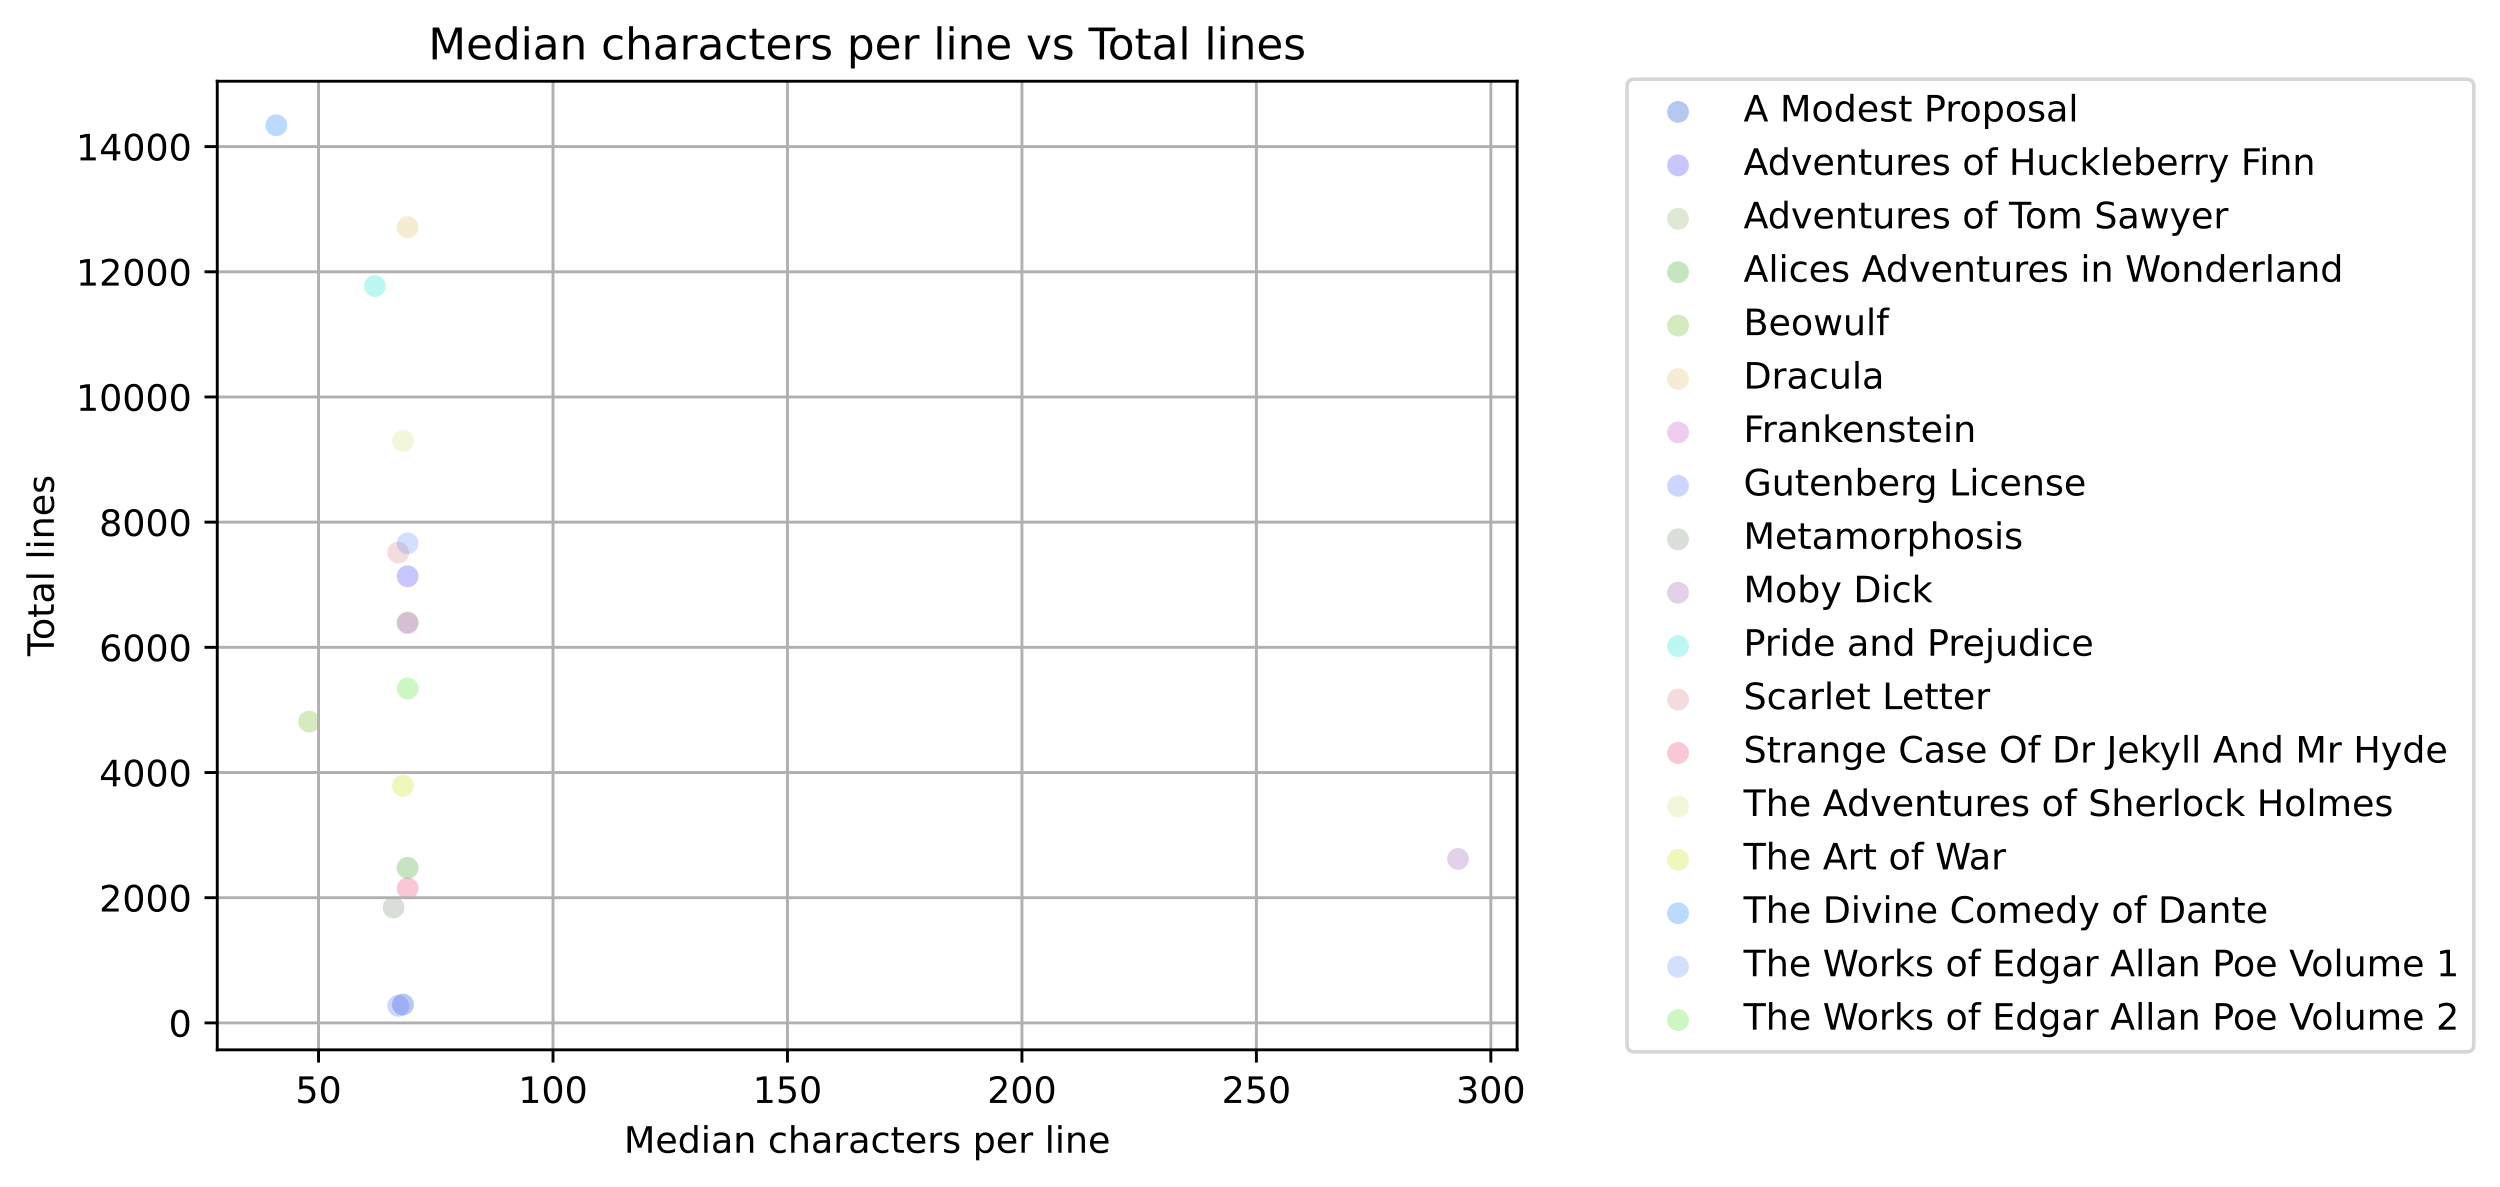<?xml version="1.0" encoding="utf-8" standalone="no"?>
<!DOCTYPE svg PUBLIC "-//W3C//DTD SVG 1.1//EN"
    "http://www.w3.org/Graphics/SVG/1.1/DTD/svg11.dtd">
<!-- Created with matplotlib (https://matplotlib.org/) -->
<svg xmlns:xlink="http://www.w3.org/1999/xlink" height="325.986pt" version="1.1" viewBox="0 0 686.851 325.986"
     width="686.851pt" xmlns="http://www.w3.org/2000/svg">
    <defs>
        <style type="text/css">*{stroke-linecap:butt;stroke-linejoin:round;}</style>
    </defs>
    <g id="figure_1">
        <g id="patch_1">
            <path d="M 0 325.986
L 686.851 325.986
L 686.851 0
L 0 0
z
" style="fill:#ffffff;"/>
        </g>
        <g id="axes_1">
            <g id="patch_2">
                <path d="M 59.691 288.43
L 416.811 288.43
L 416.811 22.318
L 59.691 22.318
z
" style="fill:#ffffff;"/>
            </g>
            <g id="PathCollection_1">
                <path clip-path="url(#pe8d3a21b0d)" d="M 110.708 278.99
C 111.503 278.99 112.267 278.674 112.829 278.112
C 113.392 277.549 113.708 276.786 113.708 275.99
C 113.708 275.195 113.392 274.431 112.829 273.869
C 112.267 273.306 111.503 272.99 110.708 272.99
C 109.912 272.99 109.149 273.306 108.586 273.869
C 108.024 274.431 107.708 275.195 107.708 275.99
C 107.708 276.786 108.024 277.549 108.586 278.112
C 109.149 278.674 109.912 278.99 110.708 278.99
z
" style="fill:#0f46cb;fill-opacity:0.3;"/>
            </g>
            <g id="PathCollection_2">
                <path clip-path="url(#pe8d3a21b0d)" d="M 111.996 161.332
C 112.792 161.332 113.555 161.016 114.117 160.453
C 114.68 159.891 114.996 159.128 114.996 158.332
C 114.996 157.536 114.68 156.773 114.117 156.211
C 113.555 155.648 112.792 155.332 111.996 155.332
C 111.2 155.332 110.437 155.648 109.875 156.211
C 109.312 156.773 108.996 157.536 108.996 158.332
C 108.996 159.128 109.312 159.891 109.875 160.453
C 110.437 161.016 111.2 161.332 111.996 161.332
z
" style="fill:#4b41f7;fill-opacity:0.3;"/>
            </g>
            <g id="PathCollection_3">
                <path clip-path="url(#pe8d3a21b0d)" d="M 111.996 173.971
C 112.792 173.971 113.555 173.655 114.117 173.093
C 114.68 172.53 114.996 171.767 114.996 170.971
C 114.996 170.176 114.68 169.413 114.117 168.85
C 113.555 168.287 112.792 167.971 111.996 167.971
C 111.2 167.971 110.437 168.287 109.875 168.85
C 109.312 169.413 108.996 170.176 108.996 170.971
C 108.996 171.767 109.312 172.53 109.875 173.093
C 110.437 173.655 111.2 173.971 111.996 173.971
z
" style="fill:#8cb670;fill-opacity:0.3;"/>
            </g>
            <g id="PathCollection_4">
                <path clip-path="url(#pe8d3a21b0d)" d="M 111.996 241.433
C 112.792 241.433 113.555 241.117 114.117 240.554
C 114.68 239.992 114.996 239.229 114.996 238.433
C 114.996 237.637 114.68 236.874 114.117 236.312
C 113.555 235.749 112.792 235.433 111.996 235.433
C 111.2 235.433 110.437 235.749 109.875 236.312
C 109.312 236.874 108.996 237.637 108.996 238.433
C 108.996 239.229 109.312 239.992 109.875 240.554
C 110.437 241.117 111.2 241.433 111.996 241.433
z
" style="fill:#3aa828;fill-opacity:0.3;"/>
            </g>
            <g id="PathCollection_5">
                <path clip-path="url(#pe8d3a21b0d)" d="M 84.942 201.245
C 85.737 201.245 86.5 200.929 87.063 200.366
C 87.625 199.804 87.942 199.041 87.942 198.245
C 87.942 197.449 87.625 196.686 87.063 196.124
C 86.5 195.561 85.737 195.245 84.942 195.245
C 84.146 195.245 83.383 195.561 82.82 196.124
C 82.258 196.686 81.942 197.449 81.942 198.245
C 81.942 199.041 82.258 199.804 82.82 200.366
C 83.383 200.929 84.146 201.245 84.942 201.245
z
" style="fill:#72b928;fill-opacity:0.3;"/>
            </g>
            <g id="PathCollection_6">
                <path clip-path="url(#pe8d3a21b0d)" d="M 111.996 65.41
C 112.792 65.41 113.555 65.094 114.117 64.531
C 114.68 63.969 114.996 63.206 114.996 62.41
C 114.996 61.614 114.68 60.851 114.117 60.289
C 113.555 59.726 112.792 59.41 111.996 59.41
C 111.2 59.41 110.437 59.726 109.875 60.289
C 109.312 60.851 108.996 61.614 108.996 62.41
C 108.996 63.206 109.312 63.969 109.875 64.531
C 110.437 65.094 111.2 65.41 111.996 65.41
z
" style="fill:#dcbf6c;fill-opacity:0.3;"/>
            </g>
            <g id="PathCollection_7">
                <path clip-path="url(#pe8d3a21b0d)" d="M 111.996 174.195
C 112.792 174.195 113.555 173.879 114.117 173.316
C 114.68 172.754 114.996 171.99 114.996 171.195
C 114.996 170.399 114.68 169.636 114.117 169.074
C 113.555 168.511 112.792 168.195 111.996 168.195
C 111.2 168.195 110.437 168.511 109.875 169.074
C 109.312 169.636 108.996 170.399 108.996 171.195
C 108.996 171.99 109.312 172.754 109.875 173.316
C 110.437 173.879 111.2 174.195 111.996 174.195
z
" style="fill:#c557d0;fill-opacity:0.3;"/>
            </g>
            <g id="PathCollection_8">
                <path clip-path="url(#pe8d3a21b0d)" d="M 109.419 279.334
C 110.215 279.334 110.978 279.018 111.541 278.455
C 112.103 277.893 112.419 277.13 112.419 276.334
C 112.419 275.539 112.103 274.775 111.541 274.213
C 110.978 273.65 110.215 273.334 109.419 273.334
C 108.624 273.334 107.861 273.65 107.298 274.213
C 106.736 274.775 106.419 275.539 106.419 276.334
C 106.419 277.13 106.736 277.893 107.298 278.455
C 107.861 279.018 108.624 279.334 109.419 279.334
z
" style="fill:#5d75fc;fill-opacity:0.3;"/>
            </g>
            <g id="PathCollection_9">
                <path clip-path="url(#pe8d3a21b0d)" d="M 108.131 252.336
C 108.927 252.336 109.69 252.02 110.252 251.457
C 110.815 250.894 111.131 250.131 111.131 249.336
C 111.131 248.54 110.815 247.777 110.252 247.214
C 109.69 246.652 108.927 246.336 108.131 246.336
C 107.336 246.336 106.572 246.652 106.01 247.214
C 105.447 247.777 105.131 248.54 105.131 249.336
C 105.131 250.131 105.447 250.894 106.01 251.457
C 106.572 252.02 107.336 252.336 108.131 252.336
z
" style="fill:#838f7d;fill-opacity:0.3;"/>
            </g>
            <g id="PathCollection_10">
                <path clip-path="url(#pe8d3a21b0d)" d="M 400.578 238.991
C 401.374 238.991 402.137 238.675 402.699 238.113
C 403.262 237.55 403.578 236.787 403.578 235.991
C 403.578 235.196 403.262 234.432 402.699 233.87
C 402.137 233.307 401.374 232.991 400.578 232.991
C 399.782 232.991 399.019 233.307 398.457 233.87
C 397.894 234.432 397.578 235.196 397.578 235.991
C 397.578 236.787 397.894 237.55 398.457 238.113
C 399.019 238.675 399.782 238.991 400.578 238.991
z
" style="fill:#9b64b5;fill-opacity:0.3;"/>
            </g>
            <g id="PathCollection_11">
                <path clip-path="url(#pe8d3a21b0d)" d="M 102.978 81.575
C 103.774 81.575 104.537 81.259 105.099 80.696
C 105.662 80.133 105.978 79.37 105.978 78.575
C 105.978 77.779 105.662 77.016 105.099 76.453
C 104.537 75.891 103.774 75.575 102.978 75.575
C 102.182 75.575 101.419 75.891 100.857 76.453
C 100.294 77.016 99.978 77.779 99.978 78.575
C 99.978 79.37 100.294 80.133 100.857 80.696
C 101.419 81.259 102.182 81.575 102.978 81.575
z
" style="fill:#21e5d6;fill-opacity:0.3;"/>
            </g>
            <g id="PathCollection_12">
                <path clip-path="url(#pe8d3a21b0d)" d="M 109.419 154.832
C 110.215 154.832 110.978 154.516 111.541 153.953
C 112.103 153.39 112.419 152.627 112.419 151.832
C 112.419 151.036 112.103 150.273 111.541 149.71
C 110.978 149.148 110.215 148.832 109.419 148.832
C 108.624 148.832 107.861 149.148 107.298 149.71
C 106.736 150.273 106.419 151.036 106.419 151.832
C 106.419 152.627 106.736 153.39 107.298 153.953
C 107.861 154.516 108.624 154.832 109.419 154.832
z
" style="fill:#d68892;fill-opacity:0.3;"/>
            </g>
            <g id="PathCollection_13">
                <path clip-path="url(#pe8d3a21b0d)" d="M 111.996 247.074
C 112.792 247.074 113.555 246.757 114.117 246.195
C 114.68 245.632 114.996 244.869 114.996 244.074
C 114.996 243.278 114.68 242.515 114.117 241.952
C 113.555 241.39 112.792 241.074 111.996 241.074
C 111.2 241.074 110.437 241.39 109.875 241.952
C 109.312 242.515 108.996 243.278 108.996 244.074
C 108.996 244.869 109.312 245.632 109.875 246.195
C 110.437 246.757 111.2 247.074 111.996 247.074
z
" style="fill:#ef456f;fill-opacity:0.3;"/>
            </g>
            <g id="PathCollection_14">
                <path clip-path="url(#pe8d3a21b0d)" d="M 110.708 124.153
C 111.503 124.153 112.267 123.837 112.829 123.274
C 113.392 122.712 113.708 121.949 113.708 121.153
C 113.708 120.358 113.392 119.594 112.829 119.032
C 112.267 118.469 111.503 118.153 110.708 118.153
C 109.912 118.153 109.149 118.469 108.586 119.032
C 108.024 119.594 107.708 120.358 107.708 121.153
C 107.708 121.949 108.024 122.712 108.586 123.274
C 109.149 123.837 109.912 124.153 110.708 124.153
z
" style="fill:#d4e187;fill-opacity:0.3;"/>
            </g>
            <g id="PathCollection_15">
                <path clip-path="url(#pe8d3a21b0d)" d="M 110.708 218.889
C 111.503 218.889 112.267 218.572 112.829 218.01
C 113.392 217.447 113.708 216.684 113.708 215.889
C 113.708 215.093 113.392 214.33 112.829 213.767
C 112.267 213.205 111.503 212.889 110.708 212.889
C 109.912 212.889 109.149 213.205 108.586 213.767
C 108.024 214.33 107.708 215.093 107.708 215.889
C 107.708 216.684 108.024 217.447 108.586 218.01
C 109.149 218.572 109.912 218.889 110.708 218.889
z
" style="fill:#cfdf23;fill-opacity:0.3;"/>
            </g>
            <g id="PathCollection_16">
                <path clip-path="url(#pe8d3a21b0d)" d="M 75.923 37.414
C 76.719 37.414 77.482 37.098 78.045 36.535
C 78.607 35.973 78.923 35.21 78.923 34.414
C 78.923 33.619 78.607 32.855 78.045 32.293
C 77.482 31.73 76.719 31.414 75.923 31.414
C 75.128 31.414 74.365 31.73 73.802 32.293
C 73.239 32.855 72.923 33.619 72.923 34.414
C 72.923 35.21 73.239 35.973 73.802 36.535
C 74.365 37.098 75.128 37.414 75.923 37.414
z
" style="fill:#2182fd;fill-opacity:0.3;"/>
            </g>
            <g id="PathCollection_17">
                <path clip-path="url(#pe8d3a21b0d)" d="M 111.996 152.269
C 112.792 152.269 113.555 151.953 114.117 151.391
C 114.68 150.828 114.996 150.065 114.996 149.269
C 114.996 148.474 114.68 147.711 114.117 147.148
C 113.555 146.585 112.792 146.269 111.996 146.269
C 111.2 146.269 110.437 146.585 109.875 147.148
C 109.312 147.711 108.996 148.474 108.996 149.269
C 108.996 150.065 109.312 150.828 109.875 151.391
C 110.437 151.953 111.2 152.269 111.996 152.269
z
" style="fill:#6998f6;fill-opacity:0.3;"/>
            </g>
            <g id="PathCollection_18">
                <path clip-path="url(#pe8d3a21b0d)" d="M 111.996 192.148
C 112.792 192.148 113.555 191.832 114.117 191.269
C 114.68 190.707 114.996 189.944 114.996 189.148
C 114.996 188.352 114.68 187.589 114.117 187.027
C 113.555 186.464 112.792 186.148 111.996 186.148
C 111.2 186.148 110.437 186.464 109.875 187.027
C 109.312 187.589 108.996 188.352 108.996 189.148
C 108.996 189.944 109.312 190.707 109.875 191.269
C 110.437 191.832 111.2 192.148 111.996 192.148
z
" style="fill:#5fe33a;fill-opacity:0.3;"/>
            </g>
            <g id="matplotlib.axis_1">
                <g id="xtick_1">
                    <g id="line2d_1">
                        <path clip-path="url(#pe8d3a21b0d)" d="M 87.518 288.43
L 87.518 22.318
" style="fill:none;stroke:#b0b0b0;stroke-linecap:square;stroke-width:0.8;"/>
                    </g>
                    <g id="line2d_2">
                        <defs>
                            <path d="M 0 0
L 0 3.5
" id="m94a7aadf58" style="stroke:#000000;stroke-width:0.8;"/>
                        </defs>
                        <g>
                            <use style="stroke:#000000;stroke-width:0.8;" x="87.518" xlink:href="#m94a7aadf58"
                                 y="288.43"/>
                        </g>
                    </g>
                    <g id="text_1">
                        <!-- 50 -->
                        <g transform="translate(81.156 303.029)scale(0.1 -0.1)">
                            <defs>
                                <path d="M 10.797 72.906
L 49.516 72.906
L 49.516 64.594
L 19.828 64.594
L 19.828 46.734
Q 21.969 47.469 24.109 47.828
Q 26.266 48.188 28.422 48.188
Q 40.625 48.188 47.75 41.5
Q 54.891 34.812 54.891 23.391
Q 54.891 11.625 47.562 5.094
Q 40.234 -1.422 26.906 -1.422
Q 22.312 -1.422 17.547 -0.641
Q 12.797 0.141 7.719 1.703
L 7.719 11.625
Q 12.109 9.234 16.797 8.062
Q 21.484 6.891 26.703 6.891
Q 35.156 6.891 40.078 11.328
Q 45.016 15.766 45.016 23.391
Q 45.016 31 40.078 35.438
Q 35.156 39.891 26.703 39.891
Q 22.75 39.891 18.812 39.016
Q 14.891 38.141 10.797 36.281
z
" id="DejaVuSans-53"/>
                                <path d="M 31.781 66.406
Q 24.172 66.406 20.328 58.906
Q 16.5 51.422 16.5 36.375
Q 16.5 21.391 20.328 13.891
Q 24.172 6.391 31.781 6.391
Q 39.453 6.391 43.281 13.891
Q 47.125 21.391 47.125 36.375
Q 47.125 51.422 43.281 58.906
Q 39.453 66.406 31.781 66.406
z
M 31.781 74.219
Q 44.047 74.219 50.516 64.516
Q 56.984 54.828 56.984 36.375
Q 56.984 17.969 50.516 8.266
Q 44.047 -1.422 31.781 -1.422
Q 19.531 -1.422 13.062 8.266
Q 6.594 17.969 6.594 36.375
Q 6.594 54.828 13.062 64.516
Q 19.531 74.219 31.781 74.219
z
" id="DejaVuSans-48"/>
                            </defs>
                            <use xlink:href="#DejaVuSans-53"/>
                            <use x="63.623" xlink:href="#DejaVuSans-48"/>
                        </g>
                    </g>
                </g>
                <g id="xtick_2">
                    <g id="line2d_3">
                        <path clip-path="url(#pe8d3a21b0d)" d="M 151.934 288.43
L 151.934 22.318
" style="fill:none;stroke:#b0b0b0;stroke-linecap:square;stroke-width:0.8;"/>
                    </g>
                    <g id="line2d_4">
                        <g>
                            <use style="stroke:#000000;stroke-width:0.8;" x="151.934" xlink:href="#m94a7aadf58"
                                 y="288.43"/>
                        </g>
                    </g>
                    <g id="text_2">
                        <!-- 100 -->
                        <g transform="translate(142.39 303.029)scale(0.1 -0.1)">
                            <defs>
                                <path d="M 12.406 8.297
L 28.516 8.297
L 28.516 63.922
L 10.984 60.406
L 10.984 69.391
L 28.422 72.906
L 38.281 72.906
L 38.281 8.297
L 54.391 8.297
L 54.391 0
L 12.406 0
z
" id="DejaVuSans-49"/>
                            </defs>
                            <use xlink:href="#DejaVuSans-49"/>
                            <use x="63.623" xlink:href="#DejaVuSans-48"/>
                            <use x="127.246" xlink:href="#DejaVuSans-48"/>
                        </g>
                    </g>
                </g>
                <g id="xtick_3">
                    <g id="line2d_5">
                        <path clip-path="url(#pe8d3a21b0d)" d="M 216.349 288.43
L 216.349 22.318
" style="fill:none;stroke:#b0b0b0;stroke-linecap:square;stroke-width:0.8;"/>
                    </g>
                    <g id="line2d_6">
                        <g>
                            <use style="stroke:#000000;stroke-width:0.8;" x="216.349" xlink:href="#m94a7aadf58"
                                 y="288.43"/>
                        </g>
                    </g>
                    <g id="text_3">
                        <!-- 150 -->
                        <g transform="translate(206.806 303.029)scale(0.1 -0.1)">
                            <use xlink:href="#DejaVuSans-49"/>
                            <use x="63.623" xlink:href="#DejaVuSans-53"/>
                            <use x="127.246" xlink:href="#DejaVuSans-48"/>
                        </g>
                    </g>
                </g>
                <g id="xtick_4">
                    <g id="line2d_7">
                        <path clip-path="url(#pe8d3a21b0d)" d="M 280.765 288.43
L 280.765 22.318
" style="fill:none;stroke:#b0b0b0;stroke-linecap:square;stroke-width:0.8;"/>
                    </g>
                    <g id="line2d_8">
                        <g>
                            <use style="stroke:#000000;stroke-width:0.8;" x="280.765" xlink:href="#m94a7aadf58"
                                 y="288.43"/>
                        </g>
                    </g>
                    <g id="text_4">
                        <!-- 200 -->
                        <g transform="translate(271.221 303.029)scale(0.1 -0.1)">
                            <defs>
                                <path d="M 19.188 8.297
L 53.609 8.297
L 53.609 0
L 7.328 0
L 7.328 8.297
Q 12.938 14.109 22.625 23.891
Q 32.328 33.688 34.812 36.531
Q 39.547 41.844 41.422 45.531
Q 43.312 49.219 43.312 52.781
Q 43.312 58.594 39.234 62.25
Q 35.156 65.922 28.609 65.922
Q 23.969 65.922 18.812 64.312
Q 13.672 62.703 7.812 59.422
L 7.812 69.391
Q 13.766 71.781 18.938 73
Q 24.125 74.219 28.422 74.219
Q 39.75 74.219 46.484 68.547
Q 53.219 62.891 53.219 53.422
Q 53.219 48.922 51.531 44.891
Q 49.859 40.875 45.406 35.406
Q 44.188 33.984 37.641 27.219
Q 31.109 20.453 19.188 8.297
z
" id="DejaVuSans-50"/>
                            </defs>
                            <use xlink:href="#DejaVuSans-50"/>
                            <use x="63.623" xlink:href="#DejaVuSans-48"/>
                            <use x="127.246" xlink:href="#DejaVuSans-48"/>
                        </g>
                    </g>
                </g>
                <g id="xtick_5">
                    <g id="line2d_9">
                        <path clip-path="url(#pe8d3a21b0d)" d="M 345.18 288.43
L 345.18 22.318
" style="fill:none;stroke:#b0b0b0;stroke-linecap:square;stroke-width:0.8;"/>
                    </g>
                    <g id="line2d_10">
                        <g>
                            <use style="stroke:#000000;stroke-width:0.8;" x="345.18" xlink:href="#m94a7aadf58"
                                 y="288.43"/>
                        </g>
                    </g>
                    <g id="text_5">
                        <!-- 250 -->
                        <g transform="translate(335.637 303.029)scale(0.1 -0.1)">
                            <use xlink:href="#DejaVuSans-50"/>
                            <use x="63.623" xlink:href="#DejaVuSans-53"/>
                            <use x="127.246" xlink:href="#DejaVuSans-48"/>
                        </g>
                    </g>
                </g>
                <g id="xtick_6">
                    <g id="line2d_11">
                        <path clip-path="url(#pe8d3a21b0d)" d="M 409.596 288.43
L 409.596 22.318
" style="fill:none;stroke:#b0b0b0;stroke-linecap:square;stroke-width:0.8;"/>
                    </g>
                    <g id="line2d_12">
                        <g>
                            <use style="stroke:#000000;stroke-width:0.8;" x="409.596" xlink:href="#m94a7aadf58"
                                 y="288.43"/>
                        </g>
                    </g>
                    <g id="text_6">
                        <!-- 300 -->
                        <g transform="translate(400.052 303.029)scale(0.1 -0.1)">
                            <defs>
                                <path d="M 40.578 39.312
Q 47.656 37.797 51.625 33
Q 55.609 28.219 55.609 21.188
Q 55.609 10.406 48.188 4.484
Q 40.766 -1.422 27.094 -1.422
Q 22.516 -1.422 17.656 -0.516
Q 12.797 0.391 7.625 2.203
L 7.625 11.719
Q 11.719 9.328 16.594 8.109
Q 21.484 6.891 26.812 6.891
Q 36.078 6.891 40.938 10.547
Q 45.797 14.203 45.797 21.188
Q 45.797 27.641 41.281 31.266
Q 36.766 34.906 28.719 34.906
L 20.219 34.906
L 20.219 43.016
L 29.109 43.016
Q 36.375 43.016 40.234 45.922
Q 44.094 48.828 44.094 54.297
Q 44.094 59.906 40.109 62.906
Q 36.141 65.922 28.719 65.922
Q 24.656 65.922 20.016 65.031
Q 15.375 64.156 9.812 62.312
L 9.812 71.094
Q 15.438 72.656 20.344 73.438
Q 25.25 74.219 29.594 74.219
Q 40.828 74.219 47.359 69.109
Q 53.906 64.016 53.906 55.328
Q 53.906 49.266 50.438 45.094
Q 46.969 40.922 40.578 39.312
z
" id="DejaVuSans-51"/>
                            </defs>
                            <use xlink:href="#DejaVuSans-51"/>
                            <use x="63.623" xlink:href="#DejaVuSans-48"/>
                            <use x="127.246" xlink:href="#DejaVuSans-48"/>
                        </g>
                    </g>
                </g>
                <g id="text_7">
                    <!-- Median characters per line -->
                    <g transform="translate(171.419 316.707)scale(0.1 -0.1)">
                        <defs>
                            <path d="M 9.812 72.906
L 24.516 72.906
L 43.109 23.297
L 61.812 72.906
L 76.516 72.906
L 76.516 0
L 66.891 0
L 66.891 64.016
L 48.094 14.016
L 38.188 14.016
L 19.391 64.016
L 19.391 0
L 9.812 0
z
" id="DejaVuSans-77"/>
                            <path d="M 56.203 29.594
L 56.203 25.203
L 14.891 25.203
Q 15.484 15.922 20.484 11.062
Q 25.484 6.203 34.422 6.203
Q 39.594 6.203 44.453 7.469
Q 49.312 8.734 54.109 11.281
L 54.109 2.781
Q 49.266 0.734 44.188 -0.344
Q 39.109 -1.422 33.891 -1.422
Q 20.797 -1.422 13.156 6.188
Q 5.516 13.812 5.516 26.812
Q 5.516 40.234 12.766 48.109
Q 20.016 56 32.328 56
Q 43.359 56 49.781 48.891
Q 56.203 41.797 56.203 29.594
z
M 47.219 32.234
Q 47.125 39.594 43.094 43.984
Q 39.062 48.391 32.422 48.391
Q 24.906 48.391 20.391 44.141
Q 15.875 39.891 15.188 32.172
z
" id="DejaVuSans-101"/>
                            <path d="M 45.406 46.391
L 45.406 75.984
L 54.391 75.984
L 54.391 0
L 45.406 0
L 45.406 8.203
Q 42.578 3.328 38.25 0.953
Q 33.938 -1.422 27.875 -1.422
Q 17.969 -1.422 11.734 6.484
Q 5.516 14.406 5.516 27.297
Q 5.516 40.188 11.734 48.094
Q 17.969 56 27.875 56
Q 33.938 56 38.25 53.625
Q 42.578 51.266 45.406 46.391
z
M 14.797 27.297
Q 14.797 17.391 18.875 11.75
Q 22.953 6.109 30.078 6.109
Q 37.203 6.109 41.297 11.75
Q 45.406 17.391 45.406 27.297
Q 45.406 37.203 41.297 42.844
Q 37.203 48.484 30.078 48.484
Q 22.953 48.484 18.875 42.844
Q 14.797 37.203 14.797 27.297
z
" id="DejaVuSans-100"/>
                            <path d="M 9.422 54.688
L 18.406 54.688
L 18.406 0
L 9.422 0
z
M 9.422 75.984
L 18.406 75.984
L 18.406 64.594
L 9.422 64.594
z
" id="DejaVuSans-105"/>
                            <path d="M 34.281 27.484
Q 23.391 27.484 19.188 25
Q 14.984 22.516 14.984 16.5
Q 14.984 11.719 18.141 8.906
Q 21.297 6.109 26.703 6.109
Q 34.188 6.109 38.703 11.406
Q 43.219 16.703 43.219 25.484
L 43.219 27.484
z
M 52.203 31.203
L 52.203 0
L 43.219 0
L 43.219 8.297
Q 40.141 3.328 35.547 0.953
Q 30.953 -1.422 24.312 -1.422
Q 15.922 -1.422 10.953 3.297
Q 6 8.016 6 15.922
Q 6 25.141 12.172 29.828
Q 18.359 34.516 30.609 34.516
L 43.219 34.516
L 43.219 35.406
Q 43.219 41.609 39.141 45
Q 35.062 48.391 27.688 48.391
Q 23 48.391 18.547 47.266
Q 14.109 46.141 10.016 43.891
L 10.016 52.203
Q 14.938 54.109 19.578 55.047
Q 24.219 56 28.609 56
Q 40.484 56 46.344 49.844
Q 52.203 43.703 52.203 31.203
z
" id="DejaVuSans-97"/>
                            <path d="M 54.891 33.016
L 54.891 0
L 45.906 0
L 45.906 32.719
Q 45.906 40.484 42.875 44.328
Q 39.844 48.188 33.797 48.188
Q 26.516 48.188 22.312 43.547
Q 18.109 38.922 18.109 30.906
L 18.109 0
L 9.078 0
L 9.078 54.688
L 18.109 54.688
L 18.109 46.188
Q 21.344 51.125 25.703 53.562
Q 30.078 56 35.797 56
Q 45.219 56 50.047 50.172
Q 54.891 44.344 54.891 33.016
z
" id="DejaVuSans-110"/>
                            <path id="DejaVuSans-32"/>
                            <path d="M 48.781 52.594
L 48.781 44.188
Q 44.969 46.297 41.141 47.344
Q 37.312 48.391 33.406 48.391
Q 24.656 48.391 19.812 42.844
Q 14.984 37.312 14.984 27.297
Q 14.984 17.281 19.812 11.734
Q 24.656 6.203 33.406 6.203
Q 37.312 6.203 41.141 7.25
Q 44.969 8.297 48.781 10.406
L 48.781 2.094
Q 45.016 0.344 40.984 -0.531
Q 36.969 -1.422 32.422 -1.422
Q 20.062 -1.422 12.781 6.344
Q 5.516 14.109 5.516 27.297
Q 5.516 40.672 12.859 48.328
Q 20.219 56 33.016 56
Q 37.156 56 41.109 55.141
Q 45.062 54.297 48.781 52.594
z
" id="DejaVuSans-99"/>
                            <path d="M 54.891 33.016
L 54.891 0
L 45.906 0
L 45.906 32.719
Q 45.906 40.484 42.875 44.328
Q 39.844 48.188 33.797 48.188
Q 26.516 48.188 22.312 43.547
Q 18.109 38.922 18.109 30.906
L 18.109 0
L 9.078 0
L 9.078 75.984
L 18.109 75.984
L 18.109 46.188
Q 21.344 51.125 25.703 53.562
Q 30.078 56 35.797 56
Q 45.219 56 50.047 50.172
Q 54.891 44.344 54.891 33.016
z
" id="DejaVuSans-104"/>
                            <path d="M 41.109 46.297
Q 39.594 47.172 37.812 47.578
Q 36.031 48 33.891 48
Q 26.266 48 22.188 43.047
Q 18.109 38.094 18.109 28.812
L 18.109 0
L 9.078 0
L 9.078 54.688
L 18.109 54.688
L 18.109 46.188
Q 20.953 51.172 25.484 53.578
Q 30.031 56 36.531 56
Q 37.453 56 38.578 55.875
Q 39.703 55.766 41.062 55.516
z
" id="DejaVuSans-114"/>
                            <path d="M 18.312 70.219
L 18.312 54.688
L 36.812 54.688
L 36.812 47.703
L 18.312 47.703
L 18.312 18.016
Q 18.312 11.328 20.141 9.422
Q 21.969 7.516 27.594 7.516
L 36.812 7.516
L 36.812 0
L 27.594 0
Q 17.188 0 13.234 3.875
Q 9.281 7.766 9.281 18.016
L 9.281 47.703
L 2.688 47.703
L 2.688 54.688
L 9.281 54.688
L 9.281 70.219
z
" id="DejaVuSans-116"/>
                            <path d="M 44.281 53.078
L 44.281 44.578
Q 40.484 46.531 36.375 47.5
Q 32.281 48.484 27.875 48.484
Q 21.188 48.484 17.844 46.438
Q 14.5 44.391 14.5 40.281
Q 14.5 37.156 16.891 35.375
Q 19.281 33.594 26.516 31.984
L 29.594 31.297
Q 39.156 29.25 43.188 25.516
Q 47.219 21.781 47.219 15.094
Q 47.219 7.469 41.188 3.016
Q 35.156 -1.422 24.609 -1.422
Q 20.219 -1.422 15.453 -0.562
Q 10.688 0.297 5.422 2
L 5.422 11.281
Q 10.406 8.688 15.234 7.391
Q 20.062 6.109 24.812 6.109
Q 31.156 6.109 34.562 8.281
Q 37.984 10.453 37.984 14.406
Q 37.984 18.062 35.516 20.016
Q 33.062 21.969 24.703 23.781
L 21.578 24.516
Q 13.234 26.266 9.516 29.906
Q 5.812 33.547 5.812 39.891
Q 5.812 47.609 11.281 51.797
Q 16.75 56 26.812 56
Q 31.781 56 36.172 55.266
Q 40.578 54.547 44.281 53.078
z
" id="DejaVuSans-115"/>
                            <path d="M 18.109 8.203
L 18.109 -20.797
L 9.078 -20.797
L 9.078 54.688
L 18.109 54.688
L 18.109 46.391
Q 20.953 51.266 25.266 53.625
Q 29.594 56 35.594 56
Q 45.562 56 51.781 48.094
Q 58.016 40.188 58.016 27.297
Q 58.016 14.406 51.781 6.484
Q 45.562 -1.422 35.594 -1.422
Q 29.594 -1.422 25.266 0.953
Q 20.953 3.328 18.109 8.203
z
M 48.688 27.297
Q 48.688 37.203 44.609 42.844
Q 40.531 48.484 33.406 48.484
Q 26.266 48.484 22.188 42.844
Q 18.109 37.203 18.109 27.297
Q 18.109 17.391 22.188 11.75
Q 26.266 6.109 33.406 6.109
Q 40.531 6.109 44.609 11.75
Q 48.688 17.391 48.688 27.297
z
" id="DejaVuSans-112"/>
                            <path d="M 9.422 75.984
L 18.406 75.984
L 18.406 0
L 9.422 0
z
" id="DejaVuSans-108"/>
                        </defs>
                        <use xlink:href="#DejaVuSans-77"/>
                        <use x="86.279" xlink:href="#DejaVuSans-101"/>
                        <use x="147.803" xlink:href="#DejaVuSans-100"/>
                        <use x="211.279" xlink:href="#DejaVuSans-105"/>
                        <use x="239.062" xlink:href="#DejaVuSans-97"/>
                        <use x="300.342" xlink:href="#DejaVuSans-110"/>
                        <use x="363.721" xlink:href="#DejaVuSans-32"/>
                        <use x="395.508" xlink:href="#DejaVuSans-99"/>
                        <use x="450.488" xlink:href="#DejaVuSans-104"/>
                        <use x="513.867" xlink:href="#DejaVuSans-97"/>
                        <use x="575.146" xlink:href="#DejaVuSans-114"/>
                        <use x="616.26" xlink:href="#DejaVuSans-97"/>
                        <use x="677.539" xlink:href="#DejaVuSans-99"/>
                        <use x="732.52" xlink:href="#DejaVuSans-116"/>
                        <use x="771.729" xlink:href="#DejaVuSans-101"/>
                        <use x="833.252" xlink:href="#DejaVuSans-114"/>
                        <use x="874.365" xlink:href="#DejaVuSans-115"/>
                        <use x="926.465" xlink:href="#DejaVuSans-32"/>
                        <use x="958.252" xlink:href="#DejaVuSans-112"/>
                        <use x="1021.729" xlink:href="#DejaVuSans-101"/>
                        <use x="1083.252" xlink:href="#DejaVuSans-114"/>
                        <use x="1124.365" xlink:href="#DejaVuSans-32"/>
                        <use x="1156.152" xlink:href="#DejaVuSans-108"/>
                        <use x="1183.936" xlink:href="#DejaVuSans-105"/>
                        <use x="1211.719" xlink:href="#DejaVuSans-110"/>
                        <use x="1275.098" xlink:href="#DejaVuSans-101"/>
                    </g>
                </g>
            </g>
            <g id="matplotlib.axis_2">
                <g id="ytick_1">
                    <g id="line2d_13">
                        <path clip-path="url(#pe8d3a21b0d)" d="M 59.691 281.029
L 416.811 281.029
" style="fill:none;stroke:#b0b0b0;stroke-linecap:square;stroke-width:0.8;"/>
                    </g>
                    <g id="line2d_14">
                        <defs>
                            <path d="M 0 0
L -3.5 0
" id="mded03ad363" style="stroke:#000000;stroke-width:0.8;"/>
                        </defs>
                        <g>
                            <use style="stroke:#000000;stroke-width:0.8;" x="59.691" xlink:href="#mded03ad363"
                                 y="281.029"/>
                        </g>
                    </g>
                    <g id="text_8">
                        <!-- 0 -->
                        <g transform="translate(46.328 284.828)scale(0.1 -0.1)">
                            <use xlink:href="#DejaVuSans-48"/>
                        </g>
                    </g>
                </g>
                <g id="ytick_2">
                    <g id="line2d_15">
                        <path clip-path="url(#pe8d3a21b0d)" d="M 59.691 246.636
L 416.811 246.636
" style="fill:none;stroke:#b0b0b0;stroke-linecap:square;stroke-width:0.8;"/>
                    </g>
                    <g id="line2d_16">
                        <g>
                            <use style="stroke:#000000;stroke-width:0.8;" x="59.691" xlink:href="#mded03ad363"
                                 y="246.636"/>
                        </g>
                    </g>
                    <g id="text_9">
                        <!-- 2000 -->
                        <g transform="translate(27.241 250.435)scale(0.1 -0.1)">
                            <use xlink:href="#DejaVuSans-50"/>
                            <use x="63.623" xlink:href="#DejaVuSans-48"/>
                            <use x="127.246" xlink:href="#DejaVuSans-48"/>
                            <use x="190.869" xlink:href="#DejaVuSans-48"/>
                        </g>
                    </g>
                </g>
                <g id="ytick_3">
                    <g id="line2d_17">
                        <path clip-path="url(#pe8d3a21b0d)" d="M 59.691 212.243
L 416.811 212.243
" style="fill:none;stroke:#b0b0b0;stroke-linecap:square;stroke-width:0.8;"/>
                    </g>
                    <g id="line2d_18">
                        <g>
                            <use style="stroke:#000000;stroke-width:0.8;" x="59.691" xlink:href="#mded03ad363"
                                 y="212.243"/>
                        </g>
                    </g>
                    <g id="text_10">
                        <!-- 4000 -->
                        <g transform="translate(27.241 216.042)scale(0.1 -0.1)">
                            <defs>
                                <path d="M 37.797 64.312
L 12.891 25.391
L 37.797 25.391
z
M 35.203 72.906
L 47.609 72.906
L 47.609 25.391
L 58.016 25.391
L 58.016 17.188
L 47.609 17.188
L 47.609 0
L 37.797 0
L 37.797 17.188
L 4.891 17.188
L 4.891 26.703
z
" id="DejaVuSans-52"/>
                            </defs>
                            <use xlink:href="#DejaVuSans-52"/>
                            <use x="63.623" xlink:href="#DejaVuSans-48"/>
                            <use x="127.246" xlink:href="#DejaVuSans-48"/>
                            <use x="190.869" xlink:href="#DejaVuSans-48"/>
                        </g>
                    </g>
                </g>
                <g id="ytick_4">
                    <g id="line2d_19">
                        <path clip-path="url(#pe8d3a21b0d)" d="M 59.691 177.85
L 416.811 177.85
" style="fill:none;stroke:#b0b0b0;stroke-linecap:square;stroke-width:0.8;"/>
                    </g>
                    <g id="line2d_20">
                        <g>
                            <use style="stroke:#000000;stroke-width:0.8;" x="59.691" xlink:href="#mded03ad363"
                                 y="177.85"/>
                        </g>
                    </g>
                    <g id="text_11">
                        <!-- 6000 -->
                        <g transform="translate(27.241 181.649)scale(0.1 -0.1)">
                            <defs>
                                <path d="M 33.016 40.375
Q 26.375 40.375 22.484 35.828
Q 18.609 31.297 18.609 23.391
Q 18.609 15.531 22.484 10.953
Q 26.375 6.391 33.016 6.391
Q 39.656 6.391 43.531 10.953
Q 47.406 15.531 47.406 23.391
Q 47.406 31.297 43.531 35.828
Q 39.656 40.375 33.016 40.375
z
M 52.594 71.297
L 52.594 62.312
Q 48.875 64.062 45.094 64.984
Q 41.312 65.922 37.594 65.922
Q 27.828 65.922 22.672 59.328
Q 17.531 52.734 16.797 39.406
Q 19.672 43.656 24.016 45.922
Q 28.375 48.188 33.594 48.188
Q 44.578 48.188 50.953 41.516
Q 57.328 34.859 57.328 23.391
Q 57.328 12.156 50.688 5.359
Q 44.047 -1.422 33.016 -1.422
Q 20.359 -1.422 13.672 8.266
Q 6.984 17.969 6.984 36.375
Q 6.984 53.656 15.188 63.938
Q 23.391 74.219 37.203 74.219
Q 40.922 74.219 44.703 73.484
Q 48.484 72.75 52.594 71.297
z
" id="DejaVuSans-54"/>
                            </defs>
                            <use xlink:href="#DejaVuSans-54"/>
                            <use x="63.623" xlink:href="#DejaVuSans-48"/>
                            <use x="127.246" xlink:href="#DejaVuSans-48"/>
                            <use x="190.869" xlink:href="#DejaVuSans-48"/>
                        </g>
                    </g>
                </g>
                <g id="ytick_5">
                    <g id="line2d_21">
                        <path clip-path="url(#pe8d3a21b0d)" d="M 59.691 143.457
L 416.811 143.457
" style="fill:none;stroke:#b0b0b0;stroke-linecap:square;stroke-width:0.8;"/>
                    </g>
                    <g id="line2d_22">
                        <g>
                            <use style="stroke:#000000;stroke-width:0.8;" x="59.691" xlink:href="#mded03ad363"
                                 y="143.457"/>
                        </g>
                    </g>
                    <g id="text_12">
                        <!-- 8000 -->
                        <g transform="translate(27.241 147.256)scale(0.1 -0.1)">
                            <defs>
                                <path d="M 31.781 34.625
Q 24.75 34.625 20.719 30.859
Q 16.703 27.094 16.703 20.516
Q 16.703 13.922 20.719 10.156
Q 24.75 6.391 31.781 6.391
Q 38.812 6.391 42.859 10.172
Q 46.922 13.969 46.922 20.516
Q 46.922 27.094 42.891 30.859
Q 38.875 34.625 31.781 34.625
z
M 21.922 38.812
Q 15.578 40.375 12.031 44.719
Q 8.5 49.078 8.5 55.328
Q 8.5 64.062 14.719 69.141
Q 20.953 74.219 31.781 74.219
Q 42.672 74.219 48.875 69.141
Q 55.078 64.062 55.078 55.328
Q 55.078 49.078 51.531 44.719
Q 48 40.375 41.703 38.812
Q 48.828 37.156 52.797 32.312
Q 56.781 27.484 56.781 20.516
Q 56.781 9.906 50.312 4.234
Q 43.844 -1.422 31.781 -1.422
Q 19.734 -1.422 13.25 4.234
Q 6.781 9.906 6.781 20.516
Q 6.781 27.484 10.781 32.312
Q 14.797 37.156 21.922 38.812
z
M 18.312 54.391
Q 18.312 48.734 21.844 45.562
Q 25.391 42.391 31.781 42.391
Q 38.141 42.391 41.719 45.562
Q 45.312 48.734 45.312 54.391
Q 45.312 60.062 41.719 63.234
Q 38.141 66.406 31.781 66.406
Q 25.391 66.406 21.844 63.234
Q 18.312 60.062 18.312 54.391
z
" id="DejaVuSans-56"/>
                            </defs>
                            <use xlink:href="#DejaVuSans-56"/>
                            <use x="63.623" xlink:href="#DejaVuSans-48"/>
                            <use x="127.246" xlink:href="#DejaVuSans-48"/>
                            <use x="190.869" xlink:href="#DejaVuSans-48"/>
                        </g>
                    </g>
                </g>
                <g id="ytick_6">
                    <g id="line2d_23">
                        <path clip-path="url(#pe8d3a21b0d)" d="M 59.691 109.064
L 416.811 109.064
" style="fill:none;stroke:#b0b0b0;stroke-linecap:square;stroke-width:0.8;"/>
                    </g>
                    <g id="line2d_24">
                        <g>
                            <use style="stroke:#000000;stroke-width:0.8;" x="59.691" xlink:href="#mded03ad363"
                                 y="109.064"/>
                        </g>
                    </g>
                    <g id="text_13">
                        <!-- 10000 -->
                        <g transform="translate(20.878 112.863)scale(0.1 -0.1)">
                            <use xlink:href="#DejaVuSans-49"/>
                            <use x="63.623" xlink:href="#DejaVuSans-48"/>
                            <use x="127.246" xlink:href="#DejaVuSans-48"/>
                            <use x="190.869" xlink:href="#DejaVuSans-48"/>
                            <use x="254.492" xlink:href="#DejaVuSans-48"/>
                        </g>
                    </g>
                </g>
                <g id="ytick_7">
                    <g id="line2d_25">
                        <path clip-path="url(#pe8d3a21b0d)" d="M 59.691 74.671
L 416.811 74.671
" style="fill:none;stroke:#b0b0b0;stroke-linecap:square;stroke-width:0.8;"/>
                    </g>
                    <g id="line2d_26">
                        <g>
                            <use style="stroke:#000000;stroke-width:0.8;" x="59.691" xlink:href="#mded03ad363"
                                 y="74.671"/>
                        </g>
                    </g>
                    <g id="text_14">
                        <!-- 12000 -->
                        <g transform="translate(20.878 78.47)scale(0.1 -0.1)">
                            <use xlink:href="#DejaVuSans-49"/>
                            <use x="63.623" xlink:href="#DejaVuSans-50"/>
                            <use x="127.246" xlink:href="#DejaVuSans-48"/>
                            <use x="190.869" xlink:href="#DejaVuSans-48"/>
                            <use x="254.492" xlink:href="#DejaVuSans-48"/>
                        </g>
                    </g>
                </g>
                <g id="ytick_8">
                    <g id="line2d_27">
                        <path clip-path="url(#pe8d3a21b0d)" d="M 59.691 40.278
L 416.811 40.278
" style="fill:none;stroke:#b0b0b0;stroke-linecap:square;stroke-width:0.8;"/>
                    </g>
                    <g id="line2d_28">
                        <g>
                            <use style="stroke:#000000;stroke-width:0.8;" x="59.691" xlink:href="#mded03ad363"
                                 y="40.278"/>
                        </g>
                    </g>
                    <g id="text_15">
                        <!-- 14000 -->
                        <g transform="translate(20.878 44.077)scale(0.1 -0.1)">
                            <use xlink:href="#DejaVuSans-49"/>
                            <use x="63.623" xlink:href="#DejaVuSans-52"/>
                            <use x="127.246" xlink:href="#DejaVuSans-48"/>
                            <use x="190.869" xlink:href="#DejaVuSans-48"/>
                            <use x="254.492" xlink:href="#DejaVuSans-48"/>
                        </g>
                    </g>
                </g>
                <g id="text_16">
                    <!-- Total lines -->
                    <g transform="translate(14.798 180.268)rotate(-90)scale(0.1 -0.1)">
                        <defs>
                            <path d="M -0.297 72.906
L 61.375 72.906
L 61.375 64.594
L 35.5 64.594
L 35.5 0
L 25.594 0
L 25.594 64.594
L -0.297 64.594
z
" id="DejaVuSans-84"/>
                            <path d="M 30.609 48.391
Q 23.391 48.391 19.188 42.75
Q 14.984 37.109 14.984 27.297
Q 14.984 17.484 19.156 11.844
Q 23.344 6.203 30.609 6.203
Q 37.797 6.203 41.984 11.859
Q 46.188 17.531 46.188 27.297
Q 46.188 37.016 41.984 42.703
Q 37.797 48.391 30.609 48.391
z
M 30.609 56
Q 42.328 56 49.016 48.375
Q 55.719 40.766 55.719 27.297
Q 55.719 13.875 49.016 6.219
Q 42.328 -1.422 30.609 -1.422
Q 18.844 -1.422 12.172 6.219
Q 5.516 13.875 5.516 27.297
Q 5.516 40.766 12.172 48.375
Q 18.844 56 30.609 56
z
" id="DejaVuSans-111"/>
                        </defs>
                        <use xlink:href="#DejaVuSans-84"/>
                        <use x="44.084" xlink:href="#DejaVuSans-111"/>
                        <use x="105.266" xlink:href="#DejaVuSans-116"/>
                        <use x="144.475" xlink:href="#DejaVuSans-97"/>
                        <use x="205.754" xlink:href="#DejaVuSans-108"/>
                        <use x="233.537" xlink:href="#DejaVuSans-32"/>
                        <use x="265.324" xlink:href="#DejaVuSans-108"/>
                        <use x="293.107" xlink:href="#DejaVuSans-105"/>
                        <use x="320.891" xlink:href="#DejaVuSans-110"/>
                        <use x="384.27" xlink:href="#DejaVuSans-101"/>
                        <use x="445.793" xlink:href="#DejaVuSans-115"/>
                    </g>
                </g>
            </g>
            <g id="patch_3">
                <path d="M 59.691 288.43
L 59.691 22.318
" style="fill:none;stroke:#000000;stroke-linecap:square;stroke-linejoin:miter;stroke-width:0.8;"/>
            </g>
            <g id="patch_4">
                <path d="M 416.811 288.43
L 416.811 22.318
" style="fill:none;stroke:#000000;stroke-linecap:square;stroke-linejoin:miter;stroke-width:0.8;"/>
            </g>
            <g id="patch_5">
                <path d="M 59.691 288.43
L 416.811 288.43
" style="fill:none;stroke:#000000;stroke-linecap:square;stroke-linejoin:miter;stroke-width:0.8;"/>
            </g>
            <g id="patch_6">
                <path d="M 59.691 22.318
L 416.811 22.318
" style="fill:none;stroke:#000000;stroke-linecap:square;stroke-linejoin:miter;stroke-width:0.8;"/>
            </g>
            <g id="text_17">
                <!-- Median characters per line vs Total lines -->
                <g transform="translate(117.69 16.318)scale(0.12 -0.12)">
                    <defs>
                        <path d="M 2.984 54.688
L 12.5 54.688
L 29.594 8.797
L 46.688 54.688
L 56.203 54.688
L 35.688 0
L 23.484 0
z
" id="DejaVuSans-118"/>
                    </defs>
                    <use xlink:href="#DejaVuSans-77"/>
                    <use x="86.279" xlink:href="#DejaVuSans-101"/>
                    <use x="147.803" xlink:href="#DejaVuSans-100"/>
                    <use x="211.279" xlink:href="#DejaVuSans-105"/>
                    <use x="239.062" xlink:href="#DejaVuSans-97"/>
                    <use x="300.342" xlink:href="#DejaVuSans-110"/>
                    <use x="363.721" xlink:href="#DejaVuSans-32"/>
                    <use x="395.508" xlink:href="#DejaVuSans-99"/>
                    <use x="450.488" xlink:href="#DejaVuSans-104"/>
                    <use x="513.867" xlink:href="#DejaVuSans-97"/>
                    <use x="575.146" xlink:href="#DejaVuSans-114"/>
                    <use x="616.26" xlink:href="#DejaVuSans-97"/>
                    <use x="677.539" xlink:href="#DejaVuSans-99"/>
                    <use x="732.52" xlink:href="#DejaVuSans-116"/>
                    <use x="771.729" xlink:href="#DejaVuSans-101"/>
                    <use x="833.252" xlink:href="#DejaVuSans-114"/>
                    <use x="874.365" xlink:href="#DejaVuSans-115"/>
                    <use x="926.465" xlink:href="#DejaVuSans-32"/>
                    <use x="958.252" xlink:href="#DejaVuSans-112"/>
                    <use x="1021.729" xlink:href="#DejaVuSans-101"/>
                    <use x="1083.252" xlink:href="#DejaVuSans-114"/>
                    <use x="1124.365" xlink:href="#DejaVuSans-32"/>
                    <use x="1156.152" xlink:href="#DejaVuSans-108"/>
                    <use x="1183.936" xlink:href="#DejaVuSans-105"/>
                    <use x="1211.719" xlink:href="#DejaVuSans-110"/>
                    <use x="1275.098" xlink:href="#DejaVuSans-101"/>
                    <use x="1336.621" xlink:href="#DejaVuSans-32"/>
                    <use x="1368.408" xlink:href="#DejaVuSans-118"/>
                    <use x="1427.588" xlink:href="#DejaVuSans-115"/>
                    <use x="1479.688" xlink:href="#DejaVuSans-32"/>
                    <use x="1511.475" xlink:href="#DejaVuSans-84"/>
                    <use x="1555.559" xlink:href="#DejaVuSans-111"/>
                    <use x="1616.74" xlink:href="#DejaVuSans-116"/>
                    <use x="1655.949" xlink:href="#DejaVuSans-97"/>
                    <use x="1717.229" xlink:href="#DejaVuSans-108"/>
                    <use x="1745.012" xlink:href="#DejaVuSans-32"/>
                    <use x="1776.799" xlink:href="#DejaVuSans-108"/>
                    <use x="1804.582" xlink:href="#DejaVuSans-105"/>
                    <use x="1832.365" xlink:href="#DejaVuSans-110"/>
                    <use x="1895.744" xlink:href="#DejaVuSans-101"/>
                    <use x="1957.268" xlink:href="#DejaVuSans-115"/>
                </g>
            </g>
            <g id="legend_1">
                <g id="patch_7">
                    <path d="M 449.024 288.977
L 677.651 288.977
Q 679.651 288.977 679.651 286.977
L 679.651 23.771
Q 679.651 21.771 677.651 21.771
L 449.024 21.771
Q 447.024 21.771 447.024 23.771
L 447.024 286.977
Q 447.024 288.977 449.024 288.977
z
" style="fill:#ffffff;opacity:0.8;stroke:#cccccc;stroke-linejoin:miter;"/>
                </g>
                <g id="PathCollection_19">
                    <path d="M 461.024 33.744
C 461.82 33.744 462.583 33.428 463.145 32.866
C 463.708 32.303 464.024 31.54 464.024 30.744
C 464.024 29.949 463.708 29.186 463.145 28.623
C 462.583 28.061 461.82 27.744 461.024 27.744
C 460.228 27.744 459.465 28.061 458.903 28.623
C 458.34 29.186 458.024 29.949 458.024 30.744
C 458.024 31.54 458.34 32.303 458.903 32.866
C 459.465 33.428 460.228 33.744 461.024 33.744
z
" style="fill:#0f46cb;fill-opacity:0.3;"/>
                </g>
                <g id="text_18">
                    <!-- A Modest Proposal -->
                    <g transform="translate(479.024 33.369)scale(0.1 -0.1)">
                        <defs>
                            <path d="M 34.188 63.188
L 20.797 26.906
L 47.609 26.906
z
M 28.609 72.906
L 39.797 72.906
L 67.578 0
L 57.328 0
L 50.688 18.703
L 17.828 18.703
L 11.188 0
L 0.781 0
z
" id="DejaVuSans-65"/>
                            <path d="M 19.672 64.797
L 19.672 37.406
L 32.078 37.406
Q 38.969 37.406 42.719 40.969
Q 46.484 44.531 46.484 51.125
Q 46.484 57.672 42.719 61.234
Q 38.969 64.797 32.078 64.797
z
M 9.812 72.906
L 32.078 72.906
Q 44.344 72.906 50.609 67.359
Q 56.891 61.812 56.891 51.125
Q 56.891 40.328 50.609 34.812
Q 44.344 29.297 32.078 29.297
L 19.672 29.297
L 19.672 0
L 9.812 0
z
" id="DejaVuSans-80"/>
                        </defs>
                        <use xlink:href="#DejaVuSans-65"/>
                        <use x="68.408" xlink:href="#DejaVuSans-32"/>
                        <use x="100.195" xlink:href="#DejaVuSans-77"/>
                        <use x="186.475" xlink:href="#DejaVuSans-111"/>
                        <use x="247.656" xlink:href="#DejaVuSans-100"/>
                        <use x="311.133" xlink:href="#DejaVuSans-101"/>
                        <use x="372.656" xlink:href="#DejaVuSans-115"/>
                        <use x="424.756" xlink:href="#DejaVuSans-116"/>
                        <use x="463.965" xlink:href="#DejaVuSans-32"/>
                        <use x="495.752" xlink:href="#DejaVuSans-80"/>
                        <use x="554.305" xlink:href="#DejaVuSans-114"/>
                        <use x="593.168" xlink:href="#DejaVuSans-111"/>
                        <use x="654.35" xlink:href="#DejaVuSans-112"/>
                        <use x="717.826" xlink:href="#DejaVuSans-111"/>
                        <use x="779.008" xlink:href="#DejaVuSans-115"/>
                        <use x="831.107" xlink:href="#DejaVuSans-97"/>
                        <use x="892.387" xlink:href="#DejaVuSans-108"/>
                    </g>
                </g>
                <g id="PathCollection_20">
                    <path d="M 461.024 48.423
C 461.82 48.423 462.583 48.106 463.145 47.544
C 463.708 46.981 464.024 46.218 464.024 45.423
C 464.024 44.627 463.708 43.864 463.145 43.301
C 462.583 42.739 461.82 42.423 461.024 42.423
C 460.228 42.423 459.465 42.739 458.903 43.301
C 458.34 43.864 458.024 44.627 458.024 45.423
C 458.024 46.218 458.34 46.981 458.903 47.544
C 459.465 48.106 460.228 48.423 461.024 48.423
z
" style="fill:#4b41f7;fill-opacity:0.3;"/>
                </g>
                <g id="text_19">
                    <!-- Adventures of Huckleberry Finn -->
                    <g transform="translate(479.024 48.048)scale(0.1 -0.1)">
                        <defs>
                            <path d="M 8.5 21.578
L 8.5 54.688
L 17.484 54.688
L 17.484 21.922
Q 17.484 14.156 20.5 10.266
Q 23.531 6.391 29.594 6.391
Q 36.859 6.391 41.078 11.031
Q 45.312 15.672 45.312 23.688
L 45.312 54.688
L 54.297 54.688
L 54.297 0
L 45.312 0
L 45.312 8.406
Q 42.047 3.422 37.719 1
Q 33.406 -1.422 27.688 -1.422
Q 18.266 -1.422 13.375 4.438
Q 8.5 10.297 8.5 21.578
z
M 31.109 56
z
" id="DejaVuSans-117"/>
                            <path d="M 37.109 75.984
L 37.109 68.5
L 28.516 68.5
Q 23.688 68.5 21.797 66.547
Q 19.922 64.594 19.922 59.516
L 19.922 54.688
L 34.719 54.688
L 34.719 47.703
L 19.922 47.703
L 19.922 0
L 10.891 0
L 10.891 47.703
L 2.297 47.703
L 2.297 54.688
L 10.891 54.688
L 10.891 58.5
Q 10.891 67.625 15.141 71.797
Q 19.391 75.984 28.609 75.984
z
" id="DejaVuSans-102"/>
                            <path d="M 9.812 72.906
L 19.672 72.906
L 19.672 43.016
L 55.516 43.016
L 55.516 72.906
L 65.375 72.906
L 65.375 0
L 55.516 0
L 55.516 34.719
L 19.672 34.719
L 19.672 0
L 9.812 0
z
" id="DejaVuSans-72"/>
                            <path d="M 9.078 75.984
L 18.109 75.984
L 18.109 31.109
L 44.922 54.688
L 56.391 54.688
L 27.391 29.109
L 57.625 0
L 45.906 0
L 18.109 26.703
L 18.109 0
L 9.078 0
z
" id="DejaVuSans-107"/>
                            <path d="M 48.688 27.297
Q 48.688 37.203 44.609 42.844
Q 40.531 48.484 33.406 48.484
Q 26.266 48.484 22.188 42.844
Q 18.109 37.203 18.109 27.297
Q 18.109 17.391 22.188 11.75
Q 26.266 6.109 33.406 6.109
Q 40.531 6.109 44.609 11.75
Q 48.688 17.391 48.688 27.297
z
M 18.109 46.391
Q 20.953 51.266 25.266 53.625
Q 29.594 56 35.594 56
Q 45.562 56 51.781 48.094
Q 58.016 40.188 58.016 27.297
Q 58.016 14.406 51.781 6.484
Q 45.562 -1.422 35.594 -1.422
Q 29.594 -1.422 25.266 0.953
Q 20.953 3.328 18.109 8.203
L 18.109 0
L 9.078 0
L 9.078 75.984
L 18.109 75.984
z
" id="DejaVuSans-98"/>
                            <path d="M 32.172 -5.078
Q 28.375 -14.844 24.75 -17.812
Q 21.141 -20.797 15.094 -20.797
L 7.906 -20.797
L 7.906 -13.281
L 13.188 -13.281
Q 16.891 -13.281 18.938 -11.516
Q 21 -9.766 23.484 -3.219
L 25.094 0.875
L 2.984 54.688
L 12.5 54.688
L 29.594 11.922
L 46.688 54.688
L 56.203 54.688
z
" id="DejaVuSans-121"/>
                            <path d="M 9.812 72.906
L 51.703 72.906
L 51.703 64.594
L 19.672 64.594
L 19.672 43.109
L 48.578 43.109
L 48.578 34.812
L 19.672 34.812
L 19.672 0
L 9.812 0
z
" id="DejaVuSans-70"/>
                        </defs>
                        <use xlink:href="#DejaVuSans-65"/>
                        <use x="66.658" xlink:href="#DejaVuSans-100"/>
                        <use x="130.135" xlink:href="#DejaVuSans-118"/>
                        <use x="189.314" xlink:href="#DejaVuSans-101"/>
                        <use x="250.838" xlink:href="#DejaVuSans-110"/>
                        <use x="314.217" xlink:href="#DejaVuSans-116"/>
                        <use x="353.426" xlink:href="#DejaVuSans-117"/>
                        <use x="416.805" xlink:href="#DejaVuSans-114"/>
                        <use x="455.668" xlink:href="#DejaVuSans-101"/>
                        <use x="517.191" xlink:href="#DejaVuSans-115"/>
                        <use x="569.291" xlink:href="#DejaVuSans-32"/>
                        <use x="601.078" xlink:href="#DejaVuSans-111"/>
                        <use x="662.26" xlink:href="#DejaVuSans-102"/>
                        <use x="697.465" xlink:href="#DejaVuSans-32"/>
                        <use x="729.252" xlink:href="#DejaVuSans-72"/>
                        <use x="804.447" xlink:href="#DejaVuSans-117"/>
                        <use x="867.826" xlink:href="#DejaVuSans-99"/>
                        <use x="922.807" xlink:href="#DejaVuSans-107"/>
                        <use x="980.717" xlink:href="#DejaVuSans-108"/>
                        <use x="1008.5" xlink:href="#DejaVuSans-101"/>
                        <use x="1070.023" xlink:href="#DejaVuSans-98"/>
                        <use x="1133.5" xlink:href="#DejaVuSans-101"/>
                        <use x="1195.023" xlink:href="#DejaVuSans-114"/>
                        <use x="1234.387" xlink:href="#DejaVuSans-114"/>
                        <use x="1275.5" xlink:href="#DejaVuSans-121"/>
                        <use x="1334.68" xlink:href="#DejaVuSans-32"/>
                        <use x="1366.467" xlink:href="#DejaVuSans-70"/>
                        <use x="1416.736" xlink:href="#DejaVuSans-105"/>
                        <use x="1444.52" xlink:href="#DejaVuSans-110"/>
                        <use x="1507.898" xlink:href="#DejaVuSans-110"/>
                    </g>
                </g>
                <g id="PathCollection_21">
                    <path d="M 461.024 63.101
C 461.82 63.101 462.583 62.785 463.145 62.222
C 463.708 61.659 464.024 60.896 464.024 60.101
C 464.024 59.305 463.708 58.542 463.145 57.979
C 462.583 57.417 461.82 57.101 461.024 57.101
C 460.228 57.101 459.465 57.417 458.903 57.979
C 458.34 58.542 458.024 59.305 458.024 60.101
C 458.024 60.896 458.34 61.659 458.903 62.222
C 459.465 62.785 460.228 63.101 461.024 63.101
z
" style="fill:#8cb670;fill-opacity:0.3;"/>
                </g>
                <g id="text_20">
                    <!-- Adventures of Tom Sawyer -->
                    <g transform="translate(479.024 62.726)scale(0.1 -0.1)">
                        <defs>
                            <path d="M 52 44.188
Q 55.375 50.25 60.062 53.125
Q 64.75 56 71.094 56
Q 79.641 56 84.281 50.016
Q 88.922 44.047 88.922 33.016
L 88.922 0
L 79.891 0
L 79.891 32.719
Q 79.891 40.578 77.094 44.375
Q 74.312 48.188 68.609 48.188
Q 61.625 48.188 57.562 43.547
Q 53.516 38.922 53.516 30.906
L 53.516 0
L 44.484 0
L 44.484 32.719
Q 44.484 40.625 41.703 44.406
Q 38.922 48.188 33.109 48.188
Q 26.219 48.188 22.156 43.531
Q 18.109 38.875 18.109 30.906
L 18.109 0
L 9.078 0
L 9.078 54.688
L 18.109 54.688
L 18.109 46.188
Q 21.188 51.219 25.484 53.609
Q 29.781 56 35.688 56
Q 41.656 56 45.828 52.969
Q 50 49.953 52 44.188
z
" id="DejaVuSans-109"/>
                            <path d="M 53.516 70.516
L 53.516 60.891
Q 47.906 63.578 42.922 64.891
Q 37.938 66.219 33.297 66.219
Q 25.25 66.219 20.875 63.094
Q 16.5 59.969 16.5 54.203
Q 16.5 49.359 19.406 46.891
Q 22.312 44.438 30.422 42.922
L 36.375 41.703
Q 47.406 39.594 52.656 34.297
Q 57.906 29 57.906 20.125
Q 57.906 9.516 50.797 4.047
Q 43.703 -1.422 29.984 -1.422
Q 24.812 -1.422 18.969 -0.25
Q 13.141 0.922 6.891 3.219
L 6.891 13.375
Q 12.891 10.016 18.656 8.297
Q 24.422 6.594 29.984 6.594
Q 38.422 6.594 43.016 9.906
Q 47.609 13.234 47.609 19.391
Q 47.609 24.75 44.312 27.781
Q 41.016 30.812 33.5 32.328
L 27.484 33.5
Q 16.453 35.688 11.516 40.375
Q 6.594 45.062 6.594 53.422
Q 6.594 63.094 13.406 68.656
Q 20.219 74.219 32.172 74.219
Q 37.312 74.219 42.625 73.281
Q 47.953 72.359 53.516 70.516
z
" id="DejaVuSans-83"/>
                            <path d="M 4.203 54.688
L 13.188 54.688
L 24.422 12.016
L 35.594 54.688
L 46.188 54.688
L 57.422 12.016
L 68.609 54.688
L 77.594 54.688
L 63.281 0
L 52.688 0
L 40.922 44.828
L 29.109 0
L 18.5 0
z
" id="DejaVuSans-119"/>
                        </defs>
                        <use xlink:href="#DejaVuSans-65"/>
                        <use x="66.658" xlink:href="#DejaVuSans-100"/>
                        <use x="130.135" xlink:href="#DejaVuSans-118"/>
                        <use x="189.314" xlink:href="#DejaVuSans-101"/>
                        <use x="250.838" xlink:href="#DejaVuSans-110"/>
                        <use x="314.217" xlink:href="#DejaVuSans-116"/>
                        <use x="353.426" xlink:href="#DejaVuSans-117"/>
                        <use x="416.805" xlink:href="#DejaVuSans-114"/>
                        <use x="455.668" xlink:href="#DejaVuSans-101"/>
                        <use x="517.191" xlink:href="#DejaVuSans-115"/>
                        <use x="569.291" xlink:href="#DejaVuSans-32"/>
                        <use x="601.078" xlink:href="#DejaVuSans-111"/>
                        <use x="662.26" xlink:href="#DejaVuSans-102"/>
                        <use x="697.465" xlink:href="#DejaVuSans-32"/>
                        <use x="729.252" xlink:href="#DejaVuSans-84"/>
                        <use x="773.336" xlink:href="#DejaVuSans-111"/>
                        <use x="834.518" xlink:href="#DejaVuSans-109"/>
                        <use x="931.93" xlink:href="#DejaVuSans-32"/>
                        <use x="963.717" xlink:href="#DejaVuSans-83"/>
                        <use x="1027.193" xlink:href="#DejaVuSans-97"/>
                        <use x="1088.473" xlink:href="#DejaVuSans-119"/>
                        <use x="1170.26" xlink:href="#DejaVuSans-121"/>
                        <use x="1229.439" xlink:href="#DejaVuSans-101"/>
                        <use x="1290.963" xlink:href="#DejaVuSans-114"/>
                    </g>
                </g>
                <g id="PathCollection_22">
                    <path d="M 461.024 77.779
C 461.82 77.779 462.583 77.463 463.145 76.9
C 463.708 76.338 464.024 75.574 464.024 74.779
C 464.024 73.983 463.708 73.22 463.145 72.657
C 462.583 72.095 461.82 71.779 461.024 71.779
C 460.228 71.779 459.465 72.095 458.903 72.657
C 458.34 73.22 458.024 73.983 458.024 74.779
C 458.024 75.574 458.34 76.338 458.903 76.9
C 459.465 77.463 460.228 77.779 461.024 77.779
z
" style="fill:#3aa828;fill-opacity:0.3;"/>
                </g>
                <g id="text_21">
                    <!-- Alices Adventures in Wonderland -->
                    <g transform="translate(479.024 77.404)scale(0.1 -0.1)">
                        <defs>
                            <path d="M 3.328 72.906
L 13.281 72.906
L 28.609 11.281
L 43.891 72.906
L 54.984 72.906
L 70.312 11.281
L 85.594 72.906
L 95.609 72.906
L 77.297 0
L 64.891 0
L 49.516 63.281
L 33.984 0
L 21.578 0
z
" id="DejaVuSans-87"/>
                        </defs>
                        <use xlink:href="#DejaVuSans-65"/>
                        <use x="68.408" xlink:href="#DejaVuSans-108"/>
                        <use x="96.191" xlink:href="#DejaVuSans-105"/>
                        <use x="123.975" xlink:href="#DejaVuSans-99"/>
                        <use x="178.955" xlink:href="#DejaVuSans-101"/>
                        <use x="240.479" xlink:href="#DejaVuSans-115"/>
                        <use x="292.578" xlink:href="#DejaVuSans-32"/>
                        <use x="324.365" xlink:href="#DejaVuSans-65"/>
                        <use x="391.023" xlink:href="#DejaVuSans-100"/>
                        <use x="454.5" xlink:href="#DejaVuSans-118"/>
                        <use x="513.68" xlink:href="#DejaVuSans-101"/>
                        <use x="575.203" xlink:href="#DejaVuSans-110"/>
                        <use x="638.582" xlink:href="#DejaVuSans-116"/>
                        <use x="677.791" xlink:href="#DejaVuSans-117"/>
                        <use x="741.17" xlink:href="#DejaVuSans-114"/>
                        <use x="780.033" xlink:href="#DejaVuSans-101"/>
                        <use x="841.557" xlink:href="#DejaVuSans-115"/>
                        <use x="893.656" xlink:href="#DejaVuSans-32"/>
                        <use x="925.443" xlink:href="#DejaVuSans-105"/>
                        <use x="953.227" xlink:href="#DejaVuSans-110"/>
                        <use x="1016.605" xlink:href="#DejaVuSans-32"/>
                        <use x="1048.393" xlink:href="#DejaVuSans-87"/>
                        <use x="1141.395" xlink:href="#DejaVuSans-111"/>
                        <use x="1202.576" xlink:href="#DejaVuSans-110"/>
                        <use x="1265.955" xlink:href="#DejaVuSans-100"/>
                        <use x="1329.432" xlink:href="#DejaVuSans-101"/>
                        <use x="1390.955" xlink:href="#DejaVuSans-114"/>
                        <use x="1432.068" xlink:href="#DejaVuSans-108"/>
                        <use x="1459.852" xlink:href="#DejaVuSans-97"/>
                        <use x="1521.131" xlink:href="#DejaVuSans-110"/>
                        <use x="1584.51" xlink:href="#DejaVuSans-100"/>
                    </g>
                </g>
                <g id="PathCollection_23">
                    <path d="M 461.024 92.457
C 461.82 92.457 462.583 92.141 463.145 91.578
C 463.708 91.016 464.024 90.253 464.024 89.457
C 464.024 88.661 463.708 87.898 463.145 87.336
C 462.583 86.773 461.82 86.457 461.024 86.457
C 460.228 86.457 459.465 86.773 458.903 87.336
C 458.34 87.898 458.024 88.661 458.024 89.457
C 458.024 90.253 458.34 91.016 458.903 91.578
C 459.465 92.141 460.228 92.457 461.024 92.457
z
" style="fill:#72b928;fill-opacity:0.3;"/>
                </g>
                <g id="text_22">
                    <!-- Beowulf -->
                    <g transform="translate(479.024 92.082)scale(0.1 -0.1)">
                        <defs>
                            <path d="M 19.672 34.812
L 19.672 8.109
L 35.5 8.109
Q 43.453 8.109 47.281 11.406
Q 51.125 14.703 51.125 21.484
Q 51.125 28.328 47.281 31.562
Q 43.453 34.812 35.5 34.812
z
M 19.672 64.797
L 19.672 42.828
L 34.281 42.828
Q 41.5 42.828 45.031 45.531
Q 48.578 48.25 48.578 53.812
Q 48.578 59.328 45.031 62.062
Q 41.5 64.797 34.281 64.797
z
M 9.812 72.906
L 35.016 72.906
Q 46.297 72.906 52.391 68.219
Q 58.5 63.531 58.5 54.891
Q 58.5 48.188 55.375 44.234
Q 52.25 40.281 46.188 39.312
Q 53.469 37.75 57.5 32.781
Q 61.531 27.828 61.531 20.406
Q 61.531 10.641 54.891 5.312
Q 48.25 0 35.984 0
L 9.812 0
z
" id="DejaVuSans-66"/>
                        </defs>
                        <use xlink:href="#DejaVuSans-66"/>
                        <use x="68.604" xlink:href="#DejaVuSans-101"/>
                        <use x="130.127" xlink:href="#DejaVuSans-111"/>
                        <use x="191.309" xlink:href="#DejaVuSans-119"/>
                        <use x="273.096" xlink:href="#DejaVuSans-117"/>
                        <use x="336.475" xlink:href="#DejaVuSans-108"/>
                        <use x="364.258" xlink:href="#DejaVuSans-102"/>
                    </g>
                </g>
                <g id="PathCollection_24">
                    <path d="M 461.024 107.135
C 461.82 107.135 462.583 106.819 463.145 106.256
C 463.708 105.694 464.024 104.931 464.024 104.135
C 464.024 103.339 463.708 102.576 463.145 102.014
C 462.583 101.451 461.82 101.135 461.024 101.135
C 460.228 101.135 459.465 101.451 458.903 102.014
C 458.34 102.576 458.024 103.339 458.024 104.135
C 458.024 104.931 458.34 105.694 458.903 106.256
C 459.465 106.819 460.228 107.135 461.024 107.135
z
" style="fill:#dcbf6c;fill-opacity:0.3;"/>
                </g>
                <g id="text_23">
                    <!-- Dracula -->
                    <g transform="translate(479.024 106.76)scale(0.1 -0.1)">
                        <defs>
                            <path d="M 19.672 64.797
L 19.672 8.109
L 31.594 8.109
Q 46.688 8.109 53.688 14.938
Q 60.688 21.781 60.688 36.531
Q 60.688 51.172 53.688 57.984
Q 46.688 64.797 31.594 64.797
z
M 9.812 72.906
L 30.078 72.906
Q 51.266 72.906 61.172 64.094
Q 71.094 55.281 71.094 36.531
Q 71.094 17.672 61.125 8.828
Q 51.172 0 30.078 0
L 9.812 0
z
" id="DejaVuSans-68"/>
                        </defs>
                        <use xlink:href="#DejaVuSans-68"/>
                        <use x="77.002" xlink:href="#DejaVuSans-114"/>
                        <use x="118.115" xlink:href="#DejaVuSans-97"/>
                        <use x="179.395" xlink:href="#DejaVuSans-99"/>
                        <use x="234.375" xlink:href="#DejaVuSans-117"/>
                        <use x="297.754" xlink:href="#DejaVuSans-108"/>
                        <use x="325.537" xlink:href="#DejaVuSans-97"/>
                    </g>
                </g>
                <g id="PathCollection_25">
                    <path d="M 461.024 121.813
C 461.82 121.813 462.583 121.497 463.145 120.935
C 463.708 120.372 464.024 119.609 464.024 118.813
C 464.024 118.018 463.708 117.254 463.145 116.692
C 462.583 116.129 461.82 115.813 461.024 115.813
C 460.228 115.813 459.465 116.129 458.903 116.692
C 458.34 117.254 458.024 118.018 458.024 118.813
C 458.024 119.609 458.34 120.372 458.903 120.935
C 459.465 121.497 460.228 121.813 461.024 121.813
z
" style="fill:#c557d0;fill-opacity:0.3;"/>
                </g>
                <g id="text_24">
                    <!-- Frankenstein -->
                    <g transform="translate(479.024 121.438)scale(0.1 -0.1)">
                        <use xlink:href="#DejaVuSans-70"/>
                        <use x="50.27" xlink:href="#DejaVuSans-114"/>
                        <use x="91.383" xlink:href="#DejaVuSans-97"/>
                        <use x="152.662" xlink:href="#DejaVuSans-110"/>
                        <use x="216.041" xlink:href="#DejaVuSans-107"/>
                        <use x="270.326" xlink:href="#DejaVuSans-101"/>
                        <use x="331.85" xlink:href="#DejaVuSans-110"/>
                        <use x="395.229" xlink:href="#DejaVuSans-115"/>
                        <use x="447.328" xlink:href="#DejaVuSans-116"/>
                        <use x="486.537" xlink:href="#DejaVuSans-101"/>
                        <use x="548.061" xlink:href="#DejaVuSans-105"/>
                        <use x="575.844" xlink:href="#DejaVuSans-110"/>
                    </g>
                </g>
                <g id="PathCollection_26">
                    <path d="M 461.024 136.491
C 461.82 136.491 462.583 136.175 463.145 135.613
C 463.708 135.05 464.024 134.287 464.024 133.491
C 464.024 132.696 463.708 131.933 463.145 131.37
C 462.583 130.807 461.82 130.491 461.024 130.491
C 460.228 130.491 459.465 130.807 458.903 131.37
C 458.34 131.933 458.024 132.696 458.024 133.491
C 458.024 134.287 458.34 135.05 458.903 135.613
C 459.465 136.175 460.228 136.491 461.024 136.491
z
" style="fill:#5d75fc;fill-opacity:0.3;"/>
                </g>
                <g id="text_25">
                    <!-- Gutenberg License -->
                    <g transform="translate(479.024 136.116)scale(0.1 -0.1)">
                        <defs>
                            <path d="M 59.516 10.406
L 59.516 29.984
L 43.406 29.984
L 43.406 38.094
L 69.281 38.094
L 69.281 6.781
Q 63.578 2.734 56.688 0.656
Q 49.812 -1.422 42 -1.422
Q 24.906 -1.422 15.25 8.562
Q 5.609 18.562 5.609 36.375
Q 5.609 54.25 15.25 64.234
Q 24.906 74.219 42 74.219
Q 49.125 74.219 55.547 72.453
Q 61.969 70.703 67.391 67.281
L 67.391 56.781
Q 61.922 61.422 55.766 63.766
Q 49.609 66.109 42.828 66.109
Q 29.438 66.109 22.719 58.641
Q 16.016 51.172 16.016 36.375
Q 16.016 21.625 22.719 14.156
Q 29.438 6.688 42.828 6.688
Q 48.047 6.688 52.141 7.594
Q 56.25 8.5 59.516 10.406
z
" id="DejaVuSans-71"/>
                            <path d="M 45.406 27.984
Q 45.406 37.75 41.375 43.109
Q 37.359 48.484 30.078 48.484
Q 22.859 48.484 18.828 43.109
Q 14.797 37.75 14.797 27.984
Q 14.797 18.266 18.828 12.891
Q 22.859 7.516 30.078 7.516
Q 37.359 7.516 41.375 12.891
Q 45.406 18.266 45.406 27.984
z
M 54.391 6.781
Q 54.391 -7.172 48.188 -13.984
Q 42 -20.797 29.203 -20.797
Q 24.469 -20.797 20.266 -20.094
Q 16.062 -19.391 12.109 -17.922
L 12.109 -9.188
Q 16.062 -11.328 19.922 -12.344
Q 23.781 -13.375 27.781 -13.375
Q 36.625 -13.375 41.016 -8.766
Q 45.406 -4.156 45.406 5.172
L 45.406 9.625
Q 42.625 4.781 38.281 2.391
Q 33.938 0 27.875 0
Q 17.828 0 11.672 7.656
Q 5.516 15.328 5.516 27.984
Q 5.516 40.672 11.672 48.328
Q 17.828 56 27.875 56
Q 33.938 56 38.281 53.609
Q 42.625 51.219 45.406 46.391
L 45.406 54.688
L 54.391 54.688
z
" id="DejaVuSans-103"/>
                            <path d="M 9.812 72.906
L 19.672 72.906
L 19.672 8.297
L 55.172 8.297
L 55.172 0
L 9.812 0
z
" id="DejaVuSans-76"/>
                        </defs>
                        <use xlink:href="#DejaVuSans-71"/>
                        <use x="77.49" xlink:href="#DejaVuSans-117"/>
                        <use x="140.869" xlink:href="#DejaVuSans-116"/>
                        <use x="180.078" xlink:href="#DejaVuSans-101"/>
                        <use x="241.602" xlink:href="#DejaVuSans-110"/>
                        <use x="304.98" xlink:href="#DejaVuSans-98"/>
                        <use x="368.457" xlink:href="#DejaVuSans-101"/>
                        <use x="429.98" xlink:href="#DejaVuSans-114"/>
                        <use x="469.344" xlink:href="#DejaVuSans-103"/>
                        <use x="532.82" xlink:href="#DejaVuSans-32"/>
                        <use x="564.607" xlink:href="#DejaVuSans-76"/>
                        <use x="620.32" xlink:href="#DejaVuSans-105"/>
                        <use x="648.104" xlink:href="#DejaVuSans-99"/>
                        <use x="703.084" xlink:href="#DejaVuSans-101"/>
                        <use x="764.607" xlink:href="#DejaVuSans-110"/>
                        <use x="827.986" xlink:href="#DejaVuSans-115"/>
                        <use x="880.086" xlink:href="#DejaVuSans-101"/>
                    </g>
                </g>
                <g id="PathCollection_27">
                    <path d="M 461.024 151.169
C 461.82 151.169 462.583 150.853 463.145 150.291
C 463.708 149.728 464.024 148.965 464.024 148.169
C 464.024 147.374 463.708 146.611 463.145 146.048
C 462.583 145.486 461.82 145.169 461.024 145.169
C 460.228 145.169 459.465 145.486 458.903 146.048
C 458.34 146.611 458.024 147.374 458.024 148.169
C 458.024 148.965 458.34 149.728 458.903 150.291
C 459.465 150.853 460.228 151.169 461.024 151.169
z
" style="fill:#838f7d;fill-opacity:0.3;"/>
                </g>
                <g id="text_26">
                    <!-- Metamorphosis -->
                    <g transform="translate(479.024 150.794)scale(0.1 -0.1)">
                        <use xlink:href="#DejaVuSans-77"/>
                        <use x="86.279" xlink:href="#DejaVuSans-101"/>
                        <use x="147.803" xlink:href="#DejaVuSans-116"/>
                        <use x="187.012" xlink:href="#DejaVuSans-97"/>
                        <use x="248.291" xlink:href="#DejaVuSans-109"/>
                        <use x="345.703" xlink:href="#DejaVuSans-111"/>
                        <use x="406.885" xlink:href="#DejaVuSans-114"/>
                        <use x="447.998" xlink:href="#DejaVuSans-112"/>
                        <use x="511.475" xlink:href="#DejaVuSans-104"/>
                        <use x="574.854" xlink:href="#DejaVuSans-111"/>
                        <use x="636.035" xlink:href="#DejaVuSans-115"/>
                        <use x="688.135" xlink:href="#DejaVuSans-105"/>
                        <use x="715.918" xlink:href="#DejaVuSans-115"/>
                    </g>
                </g>
                <g id="PathCollection_28">
                    <path d="M 461.024 165.848
C 461.82 165.848 462.583 165.531 463.145 164.969
C 463.708 164.406 464.024 163.643 464.024 162.848
C 464.024 162.052 463.708 161.289 463.145 160.726
C 462.583 160.164 461.82 159.848 461.024 159.848
C 460.228 159.848 459.465 160.164 458.903 160.726
C 458.34 161.289 458.024 162.052 458.024 162.848
C 458.024 163.643 458.34 164.406 458.903 164.969
C 459.465 165.531 460.228 165.848 461.024 165.848
z
" style="fill:#9b64b5;fill-opacity:0.3;"/>
                </g>
                <g id="text_27">
                    <!-- Moby Dick -->
                    <g transform="translate(479.024 165.473)scale(0.1 -0.1)">
                        <use xlink:href="#DejaVuSans-77"/>
                        <use x="86.279" xlink:href="#DejaVuSans-111"/>
                        <use x="147.461" xlink:href="#DejaVuSans-98"/>
                        <use x="210.938" xlink:href="#DejaVuSans-121"/>
                        <use x="270.117" xlink:href="#DejaVuSans-32"/>
                        <use x="301.904" xlink:href="#DejaVuSans-68"/>
                        <use x="378.906" xlink:href="#DejaVuSans-105"/>
                        <use x="406.689" xlink:href="#DejaVuSans-99"/>
                        <use x="461.67" xlink:href="#DejaVuSans-107"/>
                    </g>
                </g>
                <g id="PathCollection_29">
                    <path d="M 461.024 180.526
C 461.82 180.526 462.583 180.21 463.145 179.647
C 463.708 179.084 464.024 178.321 464.024 177.526
C 464.024 176.73 463.708 175.967 463.145 175.404
C 462.583 174.842 461.82 174.526 461.024 174.526
C 460.228 174.526 459.465 174.842 458.903 175.404
C 458.34 175.967 458.024 176.73 458.024 177.526
C 458.024 178.321 458.34 179.084 458.903 179.647
C 459.465 180.21 460.228 180.526 461.024 180.526
z
" style="fill:#21e5d6;fill-opacity:0.3;"/>
                </g>
                <g id="text_28">
                    <!-- Pride and Prejudice -->
                    <g transform="translate(479.024 180.151)scale(0.1 -0.1)">
                        <defs>
                            <path d="M 9.422 54.688
L 18.406 54.688
L 18.406 -0.984
Q 18.406 -11.422 14.422 -16.109
Q 10.453 -20.797 1.609 -20.797
L -1.812 -20.797
L -1.812 -13.188
L 0.594 -13.188
Q 5.719 -13.188 7.562 -10.812
Q 9.422 -8.453 9.422 -0.984
z
M 9.422 75.984
L 18.406 75.984
L 18.406 64.594
L 9.422 64.594
z
" id="DejaVuSans-106"/>
                        </defs>
                        <use xlink:href="#DejaVuSans-80"/>
                        <use x="58.553" xlink:href="#DejaVuSans-114"/>
                        <use x="99.666" xlink:href="#DejaVuSans-105"/>
                        <use x="127.449" xlink:href="#DejaVuSans-100"/>
                        <use x="190.926" xlink:href="#DejaVuSans-101"/>
                        <use x="252.449" xlink:href="#DejaVuSans-32"/>
                        <use x="284.236" xlink:href="#DejaVuSans-97"/>
                        <use x="345.516" xlink:href="#DejaVuSans-110"/>
                        <use x="408.895" xlink:href="#DejaVuSans-100"/>
                        <use x="472.371" xlink:href="#DejaVuSans-32"/>
                        <use x="504.158" xlink:href="#DejaVuSans-80"/>
                        <use x="562.711" xlink:href="#DejaVuSans-114"/>
                        <use x="601.574" xlink:href="#DejaVuSans-101"/>
                        <use x="663.098" xlink:href="#DejaVuSans-106"/>
                        <use x="690.881" xlink:href="#DejaVuSans-117"/>
                        <use x="754.26" xlink:href="#DejaVuSans-100"/>
                        <use x="817.736" xlink:href="#DejaVuSans-105"/>
                        <use x="845.52" xlink:href="#DejaVuSans-99"/>
                        <use x="900.5" xlink:href="#DejaVuSans-101"/>
                    </g>
                </g>
                <g id="PathCollection_30">
                    <path d="M 461.024 195.204
C 461.82 195.204 462.583 194.888 463.145 194.325
C 463.708 193.763 464.024 192.999 464.024 192.204
C 464.024 191.408 463.708 190.645 463.145 190.082
C 462.583 189.52 461.82 189.204 461.024 189.204
C 460.228 189.204 459.465 189.52 458.903 190.082
C 458.34 190.645 458.024 191.408 458.024 192.204
C 458.024 192.999 458.34 193.763 458.903 194.325
C 459.465 194.888 460.228 195.204 461.024 195.204
z
" style="fill:#d68892;fill-opacity:0.3;"/>
                </g>
                <g id="text_29">
                    <!-- Scarlet Letter -->
                    <g transform="translate(479.024 194.829)scale(0.1 -0.1)">
                        <use xlink:href="#DejaVuSans-83"/>
                        <use x="63.477" xlink:href="#DejaVuSans-99"/>
                        <use x="118.457" xlink:href="#DejaVuSans-97"/>
                        <use x="179.736" xlink:href="#DejaVuSans-114"/>
                        <use x="220.85" xlink:href="#DejaVuSans-108"/>
                        <use x="248.633" xlink:href="#DejaVuSans-101"/>
                        <use x="310.156" xlink:href="#DejaVuSans-116"/>
                        <use x="349.365" xlink:href="#DejaVuSans-32"/>
                        <use x="381.152" xlink:href="#DejaVuSans-76"/>
                        <use x="435.115" xlink:href="#DejaVuSans-101"/>
                        <use x="496.639" xlink:href="#DejaVuSans-116"/>
                        <use x="535.848" xlink:href="#DejaVuSans-116"/>
                        <use x="575.057" xlink:href="#DejaVuSans-101"/>
                        <use x="636.58" xlink:href="#DejaVuSans-114"/>
                    </g>
                </g>
                <g id="PathCollection_31">
                    <path d="M 461.024 209.882
C 461.82 209.882 462.583 209.566 463.145 209.003
C 463.708 208.441 464.024 207.678 464.024 206.882
C 464.024 206.086 463.708 205.323 463.145 204.761
C 462.583 204.198 461.82 203.882 461.024 203.882
C 460.228 203.882 459.465 204.198 458.903 204.761
C 458.34 205.323 458.024 206.086 458.024 206.882
C 458.024 207.678 458.34 208.441 458.903 209.003
C 459.465 209.566 460.228 209.882 461.024 209.882
z
" style="fill:#ef456f;fill-opacity:0.3;"/>
                </g>
                <g id="text_30">
                    <!-- Strange Case Of Dr Jekyll And Mr Hyde -->
                    <g transform="translate(479.024 209.507)scale(0.1 -0.1)">
                        <defs>
                            <path d="M 64.406 67.281
L 64.406 56.891
Q 59.422 61.531 53.781 63.812
Q 48.141 66.109 41.797 66.109
Q 29.297 66.109 22.656 58.469
Q 16.016 50.828 16.016 36.375
Q 16.016 21.969 22.656 14.328
Q 29.297 6.688 41.797 6.688
Q 48.141 6.688 53.781 8.984
Q 59.422 11.281 64.406 15.922
L 64.406 5.609
Q 59.234 2.094 53.438 0.328
Q 47.656 -1.422 41.219 -1.422
Q 24.656 -1.422 15.125 8.703
Q 5.609 18.844 5.609 36.375
Q 5.609 53.953 15.125 64.078
Q 24.656 74.219 41.219 74.219
Q 47.75 74.219 53.531 72.484
Q 59.328 70.75 64.406 67.281
z
" id="DejaVuSans-67"/>
                            <path d="M 39.406 66.219
Q 28.656 66.219 22.328 58.203
Q 16.016 50.203 16.016 36.375
Q 16.016 22.609 22.328 14.594
Q 28.656 6.594 39.406 6.594
Q 50.141 6.594 56.422 14.594
Q 62.703 22.609 62.703 36.375
Q 62.703 50.203 56.422 58.203
Q 50.141 66.219 39.406 66.219
z
M 39.406 74.219
Q 54.734 74.219 63.906 63.938
Q 73.094 53.656 73.094 36.375
Q 73.094 19.141 63.906 8.859
Q 54.734 -1.422 39.406 -1.422
Q 24.031 -1.422 14.812 8.828
Q 5.609 19.094 5.609 36.375
Q 5.609 53.656 14.812 63.938
Q 24.031 74.219 39.406 74.219
z
" id="DejaVuSans-79"/>
                            <path d="M 9.812 72.906
L 19.672 72.906
L 19.672 5.078
Q 19.672 -8.109 14.672 -14.062
Q 9.672 -20.016 -1.422 -20.016
L -5.172 -20.016
L -5.172 -11.719
L -2.094 -11.719
Q 4.438 -11.719 7.125 -8.047
Q 9.812 -4.391 9.812 5.078
z
" id="DejaVuSans-74"/>
                        </defs>
                        <use xlink:href="#DejaVuSans-83"/>
                        <use x="63.477" xlink:href="#DejaVuSans-116"/>
                        <use x="102.686" xlink:href="#DejaVuSans-114"/>
                        <use x="143.799" xlink:href="#DejaVuSans-97"/>
                        <use x="205.078" xlink:href="#DejaVuSans-110"/>
                        <use x="268.457" xlink:href="#DejaVuSans-103"/>
                        <use x="331.934" xlink:href="#DejaVuSans-101"/>
                        <use x="393.457" xlink:href="#DejaVuSans-32"/>
                        <use x="425.244" xlink:href="#DejaVuSans-67"/>
                        <use x="495.068" xlink:href="#DejaVuSans-97"/>
                        <use x="556.348" xlink:href="#DejaVuSans-115"/>
                        <use x="608.447" xlink:href="#DejaVuSans-101"/>
                        <use x="669.971" xlink:href="#DejaVuSans-32"/>
                        <use x="701.758" xlink:href="#DejaVuSans-79"/>
                        <use x="780.469" xlink:href="#DejaVuSans-102"/>
                        <use x="815.674" xlink:href="#DejaVuSans-32"/>
                        <use x="847.461" xlink:href="#DejaVuSans-68"/>
                        <use x="924.463" xlink:href="#DejaVuSans-114"/>
                        <use x="965.576" xlink:href="#DejaVuSans-32"/>
                        <use x="997.363" xlink:href="#DejaVuSans-74"/>
                        <use x="1026.855" xlink:href="#DejaVuSans-101"/>
                        <use x="1088.379" xlink:href="#DejaVuSans-107"/>
                        <use x="1142.664" xlink:href="#DejaVuSans-121"/>
                        <use x="1201.844" xlink:href="#DejaVuSans-108"/>
                        <use x="1229.627" xlink:href="#DejaVuSans-108"/>
                        <use x="1257.41" xlink:href="#DejaVuSans-32"/>
                        <use x="1289.197" xlink:href="#DejaVuSans-65"/>
                        <use x="1357.605" xlink:href="#DejaVuSans-110"/>
                        <use x="1420.984" xlink:href="#DejaVuSans-100"/>
                        <use x="1484.461" xlink:href="#DejaVuSans-32"/>
                        <use x="1516.248" xlink:href="#DejaVuSans-77"/>
                        <use x="1602.527" xlink:href="#DejaVuSans-114"/>
                        <use x="1643.641" xlink:href="#DejaVuSans-32"/>
                        <use x="1675.428" xlink:href="#DejaVuSans-72"/>
                        <use x="1750.623" xlink:href="#DejaVuSans-121"/>
                        <use x="1809.803" xlink:href="#DejaVuSans-100"/>
                        <use x="1873.279" xlink:href="#DejaVuSans-101"/>
                    </g>
                </g>
                <g id="PathCollection_32">
                    <path d="M 461.024 224.56
C 461.82 224.56 462.583 224.244 463.145 223.681
C 463.708 223.119 464.024 222.356 464.024 221.56
C 464.024 220.764 463.708 220.001 463.145 219.439
C 462.583 218.876 461.82 218.56 461.024 218.56
C 460.228 218.56 459.465 218.876 458.903 219.439
C 458.34 220.001 458.024 220.764 458.024 221.56
C 458.024 222.356 458.34 223.119 458.903 223.681
C 459.465 224.244 460.228 224.56 461.024 224.56
z
" style="fill:#d4e187;fill-opacity:0.3;"/>
                </g>
                <g id="text_31">
                    <!-- The Adventures of Sherlock Holmes -->
                    <g transform="translate(479.024 224.185)scale(0.1 -0.1)">
                        <use xlink:href="#DejaVuSans-84"/>
                        <use x="61.084" xlink:href="#DejaVuSans-104"/>
                        <use x="124.463" xlink:href="#DejaVuSans-101"/>
                        <use x="185.986" xlink:href="#DejaVuSans-32"/>
                        <use x="217.773" xlink:href="#DejaVuSans-65"/>
                        <use x="284.432" xlink:href="#DejaVuSans-100"/>
                        <use x="347.908" xlink:href="#DejaVuSans-118"/>
                        <use x="407.088" xlink:href="#DejaVuSans-101"/>
                        <use x="468.611" xlink:href="#DejaVuSans-110"/>
                        <use x="531.99" xlink:href="#DejaVuSans-116"/>
                        <use x="571.199" xlink:href="#DejaVuSans-117"/>
                        <use x="634.578" xlink:href="#DejaVuSans-114"/>
                        <use x="673.441" xlink:href="#DejaVuSans-101"/>
                        <use x="734.965" xlink:href="#DejaVuSans-115"/>
                        <use x="787.064" xlink:href="#DejaVuSans-32"/>
                        <use x="818.852" xlink:href="#DejaVuSans-111"/>
                        <use x="880.033" xlink:href="#DejaVuSans-102"/>
                        <use x="915.238" xlink:href="#DejaVuSans-32"/>
                        <use x="947.025" xlink:href="#DejaVuSans-83"/>
                        <use x="1010.502" xlink:href="#DejaVuSans-104"/>
                        <use x="1073.881" xlink:href="#DejaVuSans-101"/>
                        <use x="1135.404" xlink:href="#DejaVuSans-114"/>
                        <use x="1176.518" xlink:href="#DejaVuSans-108"/>
                        <use x="1204.301" xlink:href="#DejaVuSans-111"/>
                        <use x="1265.482" xlink:href="#DejaVuSans-99"/>
                        <use x="1320.463" xlink:href="#DejaVuSans-107"/>
                        <use x="1378.373" xlink:href="#DejaVuSans-32"/>
                        <use x="1410.16" xlink:href="#DejaVuSans-72"/>
                        <use x="1485.355" xlink:href="#DejaVuSans-111"/>
                        <use x="1546.537" xlink:href="#DejaVuSans-108"/>
                        <use x="1574.32" xlink:href="#DejaVuSans-109"/>
                        <use x="1671.732" xlink:href="#DejaVuSans-101"/>
                        <use x="1733.256" xlink:href="#DejaVuSans-115"/>
                    </g>
                </g>
                <g id="PathCollection_33">
                    <path d="M 461.024 239.238
C 461.82 239.238 462.583 238.922 463.145 238.36
C 463.708 237.797 464.024 237.034 464.024 236.238
C 464.024 235.443 463.708 234.679 463.145 234.117
C 462.583 233.554 461.82 233.238 461.024 233.238
C 460.228 233.238 459.465 233.554 458.903 234.117
C 458.34 234.679 458.024 235.443 458.024 236.238
C 458.024 237.034 458.34 237.797 458.903 238.36
C 459.465 238.922 460.228 239.238 461.024 239.238
z
" style="fill:#cfdf23;fill-opacity:0.3;"/>
                </g>
                <g id="text_32">
                    <!-- The Art of War -->
                    <g transform="translate(479.024 238.863)scale(0.1 -0.1)">
                        <use xlink:href="#DejaVuSans-84"/>
                        <use x="61.084" xlink:href="#DejaVuSans-104"/>
                        <use x="124.463" xlink:href="#DejaVuSans-101"/>
                        <use x="185.986" xlink:href="#DejaVuSans-32"/>
                        <use x="217.773" xlink:href="#DejaVuSans-65"/>
                        <use x="286.182" xlink:href="#DejaVuSans-114"/>
                        <use x="327.295" xlink:href="#DejaVuSans-116"/>
                        <use x="366.504" xlink:href="#DejaVuSans-32"/>
                        <use x="398.291" xlink:href="#DejaVuSans-111"/>
                        <use x="459.473" xlink:href="#DejaVuSans-102"/>
                        <use x="494.678" xlink:href="#DejaVuSans-32"/>
                        <use x="526.465" xlink:href="#DejaVuSans-87"/>
                        <use x="618.967" xlink:href="#DejaVuSans-97"/>
                        <use x="680.246" xlink:href="#DejaVuSans-114"/>
                    </g>
                </g>
                <g id="PathCollection_34">
                    <path d="M 461.024 253.916
C 461.82 253.916 462.583 253.6 463.145 253.038
C 463.708 252.475 464.024 251.712 464.024 250.916
C 464.024 250.121 463.708 249.358 463.145 248.795
C 462.583 248.232 461.82 247.916 461.024 247.916
C 460.228 247.916 459.465 248.232 458.903 248.795
C 458.34 249.358 458.024 250.121 458.024 250.916
C 458.024 251.712 458.34 252.475 458.903 253.038
C 459.465 253.6 460.228 253.916 461.024 253.916
z
" style="fill:#2182fd;fill-opacity:0.3;"/>
                </g>
                <g id="text_33">
                    <!-- The Divine Comedy of Dante -->
                    <g transform="translate(479.024 253.541)scale(0.1 -0.1)">
                        <use xlink:href="#DejaVuSans-84"/>
                        <use x="61.084" xlink:href="#DejaVuSans-104"/>
                        <use x="124.463" xlink:href="#DejaVuSans-101"/>
                        <use x="185.986" xlink:href="#DejaVuSans-32"/>
                        <use x="217.773" xlink:href="#DejaVuSans-68"/>
                        <use x="294.775" xlink:href="#DejaVuSans-105"/>
                        <use x="322.559" xlink:href="#DejaVuSans-118"/>
                        <use x="381.738" xlink:href="#DejaVuSans-105"/>
                        <use x="409.521" xlink:href="#DejaVuSans-110"/>
                        <use x="472.9" xlink:href="#DejaVuSans-101"/>
                        <use x="534.424" xlink:href="#DejaVuSans-32"/>
                        <use x="566.211" xlink:href="#DejaVuSans-67"/>
                        <use x="636.035" xlink:href="#DejaVuSans-111"/>
                        <use x="697.217" xlink:href="#DejaVuSans-109"/>
                        <use x="794.629" xlink:href="#DejaVuSans-101"/>
                        <use x="856.152" xlink:href="#DejaVuSans-100"/>
                        <use x="919.629" xlink:href="#DejaVuSans-121"/>
                        <use x="978.809" xlink:href="#DejaVuSans-32"/>
                        <use x="1010.596" xlink:href="#DejaVuSans-111"/>
                        <use x="1071.777" xlink:href="#DejaVuSans-102"/>
                        <use x="1106.982" xlink:href="#DejaVuSans-32"/>
                        <use x="1138.77" xlink:href="#DejaVuSans-68"/>
                        <use x="1215.771" xlink:href="#DejaVuSans-97"/>
                        <use x="1277.051" xlink:href="#DejaVuSans-110"/>
                        <use x="1340.43" xlink:href="#DejaVuSans-116"/>
                        <use x="1379.639" xlink:href="#DejaVuSans-101"/>
                    </g>
                </g>
                <g id="PathCollection_35">
                    <path d="M 461.024 268.594
C 461.82 268.594 462.583 268.278 463.145 267.716
C 463.708 267.153 464.024 266.39 464.024 265.594
C 464.024 264.799 463.708 264.036 463.145 263.473
C 462.583 262.911 461.82 262.594 461.024 262.594
C 460.228 262.594 459.465 262.911 458.903 263.473
C 458.34 264.036 458.024 264.799 458.024 265.594
C 458.024 266.39 458.34 267.153 458.903 267.716
C 459.465 268.278 460.228 268.594 461.024 268.594
z
" style="fill:#6998f6;fill-opacity:0.3;"/>
                </g>
                <g id="text_34">
                    <!-- The Works of Edgar Allan Poe Volume 1 -->
                    <g transform="translate(479.024 268.219)scale(0.1 -0.1)">
                        <defs>
                            <path d="M 9.812 72.906
L 55.906 72.906
L 55.906 64.594
L 19.672 64.594
L 19.672 43.016
L 54.391 43.016
L 54.391 34.719
L 19.672 34.719
L 19.672 8.297
L 56.781 8.297
L 56.781 0
L 9.812 0
z
" id="DejaVuSans-69"/>
                            <path d="M 28.609 0
L 0.781 72.906
L 11.078 72.906
L 34.188 11.531
L 57.328 72.906
L 67.578 72.906
L 39.797 0
z
" id="DejaVuSans-86"/>
                        </defs>
                        <use xlink:href="#DejaVuSans-84"/>
                        <use x="61.084" xlink:href="#DejaVuSans-104"/>
                        <use x="124.463" xlink:href="#DejaVuSans-101"/>
                        <use x="185.986" xlink:href="#DejaVuSans-32"/>
                        <use x="217.773" xlink:href="#DejaVuSans-87"/>
                        <use x="310.775" xlink:href="#DejaVuSans-111"/>
                        <use x="371.957" xlink:href="#DejaVuSans-114"/>
                        <use x="413.07" xlink:href="#DejaVuSans-107"/>
                        <use x="470.98" xlink:href="#DejaVuSans-115"/>
                        <use x="523.08" xlink:href="#DejaVuSans-32"/>
                        <use x="554.867" xlink:href="#DejaVuSans-111"/>
                        <use x="616.049" xlink:href="#DejaVuSans-102"/>
                        <use x="651.254" xlink:href="#DejaVuSans-32"/>
                        <use x="683.041" xlink:href="#DejaVuSans-69"/>
                        <use x="746.225" xlink:href="#DejaVuSans-100"/>
                        <use x="809.701" xlink:href="#DejaVuSans-103"/>
                        <use x="873.178" xlink:href="#DejaVuSans-97"/>
                        <use x="934.457" xlink:href="#DejaVuSans-114"/>
                        <use x="975.57" xlink:href="#DejaVuSans-32"/>
                        <use x="1007.357" xlink:href="#DejaVuSans-65"/>
                        <use x="1075.766" xlink:href="#DejaVuSans-108"/>
                        <use x="1103.549" xlink:href="#DejaVuSans-108"/>
                        <use x="1131.332" xlink:href="#DejaVuSans-97"/>
                        <use x="1192.611" xlink:href="#DejaVuSans-110"/>
                        <use x="1255.99" xlink:href="#DejaVuSans-32"/>
                        <use x="1287.777" xlink:href="#DejaVuSans-80"/>
                        <use x="1344.455" xlink:href="#DejaVuSans-111"/>
                        <use x="1405.637" xlink:href="#DejaVuSans-101"/>
                        <use x="1467.16" xlink:href="#DejaVuSans-32"/>
                        <use x="1498.947" xlink:href="#DejaVuSans-86"/>
                        <use x="1559.605" xlink:href="#DejaVuSans-111"/>
                        <use x="1620.787" xlink:href="#DejaVuSans-108"/>
                        <use x="1648.57" xlink:href="#DejaVuSans-117"/>
                        <use x="1711.949" xlink:href="#DejaVuSans-109"/>
                        <use x="1809.361" xlink:href="#DejaVuSans-101"/>
                        <use x="1870.885" xlink:href="#DejaVuSans-32"/>
                        <use x="1902.672" xlink:href="#DejaVuSans-49"/>
                    </g>
                </g>
                <g id="PathCollection_36">
                    <path d="M 461.024 283.273
C 461.82 283.273 462.583 282.956 463.145 282.394
C 463.708 281.831 464.024 281.068 464.024 280.273
C 464.024 279.477 463.708 278.714 463.145 278.151
C 462.583 277.589 461.82 277.273 461.024 277.273
C 460.228 277.273 459.465 277.589 458.903 278.151
C 458.34 278.714 458.024 279.477 458.024 280.273
C 458.024 281.068 458.34 281.831 458.903 282.394
C 459.465 282.956 460.228 283.273 461.024 283.273
z
" style="fill:#5fe33a;fill-opacity:0.3;"/>
                </g>
                <g id="text_35">
                    <!-- The Works of Edgar Allan Poe Volume 2 -->
                    <g transform="translate(479.024 282.898)scale(0.1 -0.1)">
                        <use xlink:href="#DejaVuSans-84"/>
                        <use x="61.084" xlink:href="#DejaVuSans-104"/>
                        <use x="124.463" xlink:href="#DejaVuSans-101"/>
                        <use x="185.986" xlink:href="#DejaVuSans-32"/>
                        <use x="217.773" xlink:href="#DejaVuSans-87"/>
                        <use x="310.775" xlink:href="#DejaVuSans-111"/>
                        <use x="371.957" xlink:href="#DejaVuSans-114"/>
                        <use x="413.07" xlink:href="#DejaVuSans-107"/>
                        <use x="470.98" xlink:href="#DejaVuSans-115"/>
                        <use x="523.08" xlink:href="#DejaVuSans-32"/>
                        <use x="554.867" xlink:href="#DejaVuSans-111"/>
                        <use x="616.049" xlink:href="#DejaVuSans-102"/>
                        <use x="651.254" xlink:href="#DejaVuSans-32"/>
                        <use x="683.041" xlink:href="#DejaVuSans-69"/>
                        <use x="746.225" xlink:href="#DejaVuSans-100"/>
                        <use x="809.701" xlink:href="#DejaVuSans-103"/>
                        <use x="873.178" xlink:href="#DejaVuSans-97"/>
                        <use x="934.457" xlink:href="#DejaVuSans-114"/>
                        <use x="975.57" xlink:href="#DejaVuSans-32"/>
                        <use x="1007.357" xlink:href="#DejaVuSans-65"/>
                        <use x="1075.766" xlink:href="#DejaVuSans-108"/>
                        <use x="1103.549" xlink:href="#DejaVuSans-108"/>
                        <use x="1131.332" xlink:href="#DejaVuSans-97"/>
                        <use x="1192.611" xlink:href="#DejaVuSans-110"/>
                        <use x="1255.99" xlink:href="#DejaVuSans-32"/>
                        <use x="1287.777" xlink:href="#DejaVuSans-80"/>
                        <use x="1344.455" xlink:href="#DejaVuSans-111"/>
                        <use x="1405.637" xlink:href="#DejaVuSans-101"/>
                        <use x="1467.16" xlink:href="#DejaVuSans-32"/>
                        <use x="1498.947" xlink:href="#DejaVuSans-86"/>
                        <use x="1559.605" xlink:href="#DejaVuSans-111"/>
                        <use x="1620.787" xlink:href="#DejaVuSans-108"/>
                        <use x="1648.57" xlink:href="#DejaVuSans-117"/>
                        <use x="1711.949" xlink:href="#DejaVuSans-109"/>
                        <use x="1809.361" xlink:href="#DejaVuSans-101"/>
                        <use x="1870.885" xlink:href="#DejaVuSans-32"/>
                        <use x="1902.672" xlink:href="#DejaVuSans-50"/>
                    </g>
                </g>
            </g>
        </g>
    </g>
    <defs>
        <clipPath id="pe8d3a21b0d">
            <rect height="266.112" width="357.12" x="59.691" y="22.318"/>
        </clipPath>
    </defs>
</svg>
